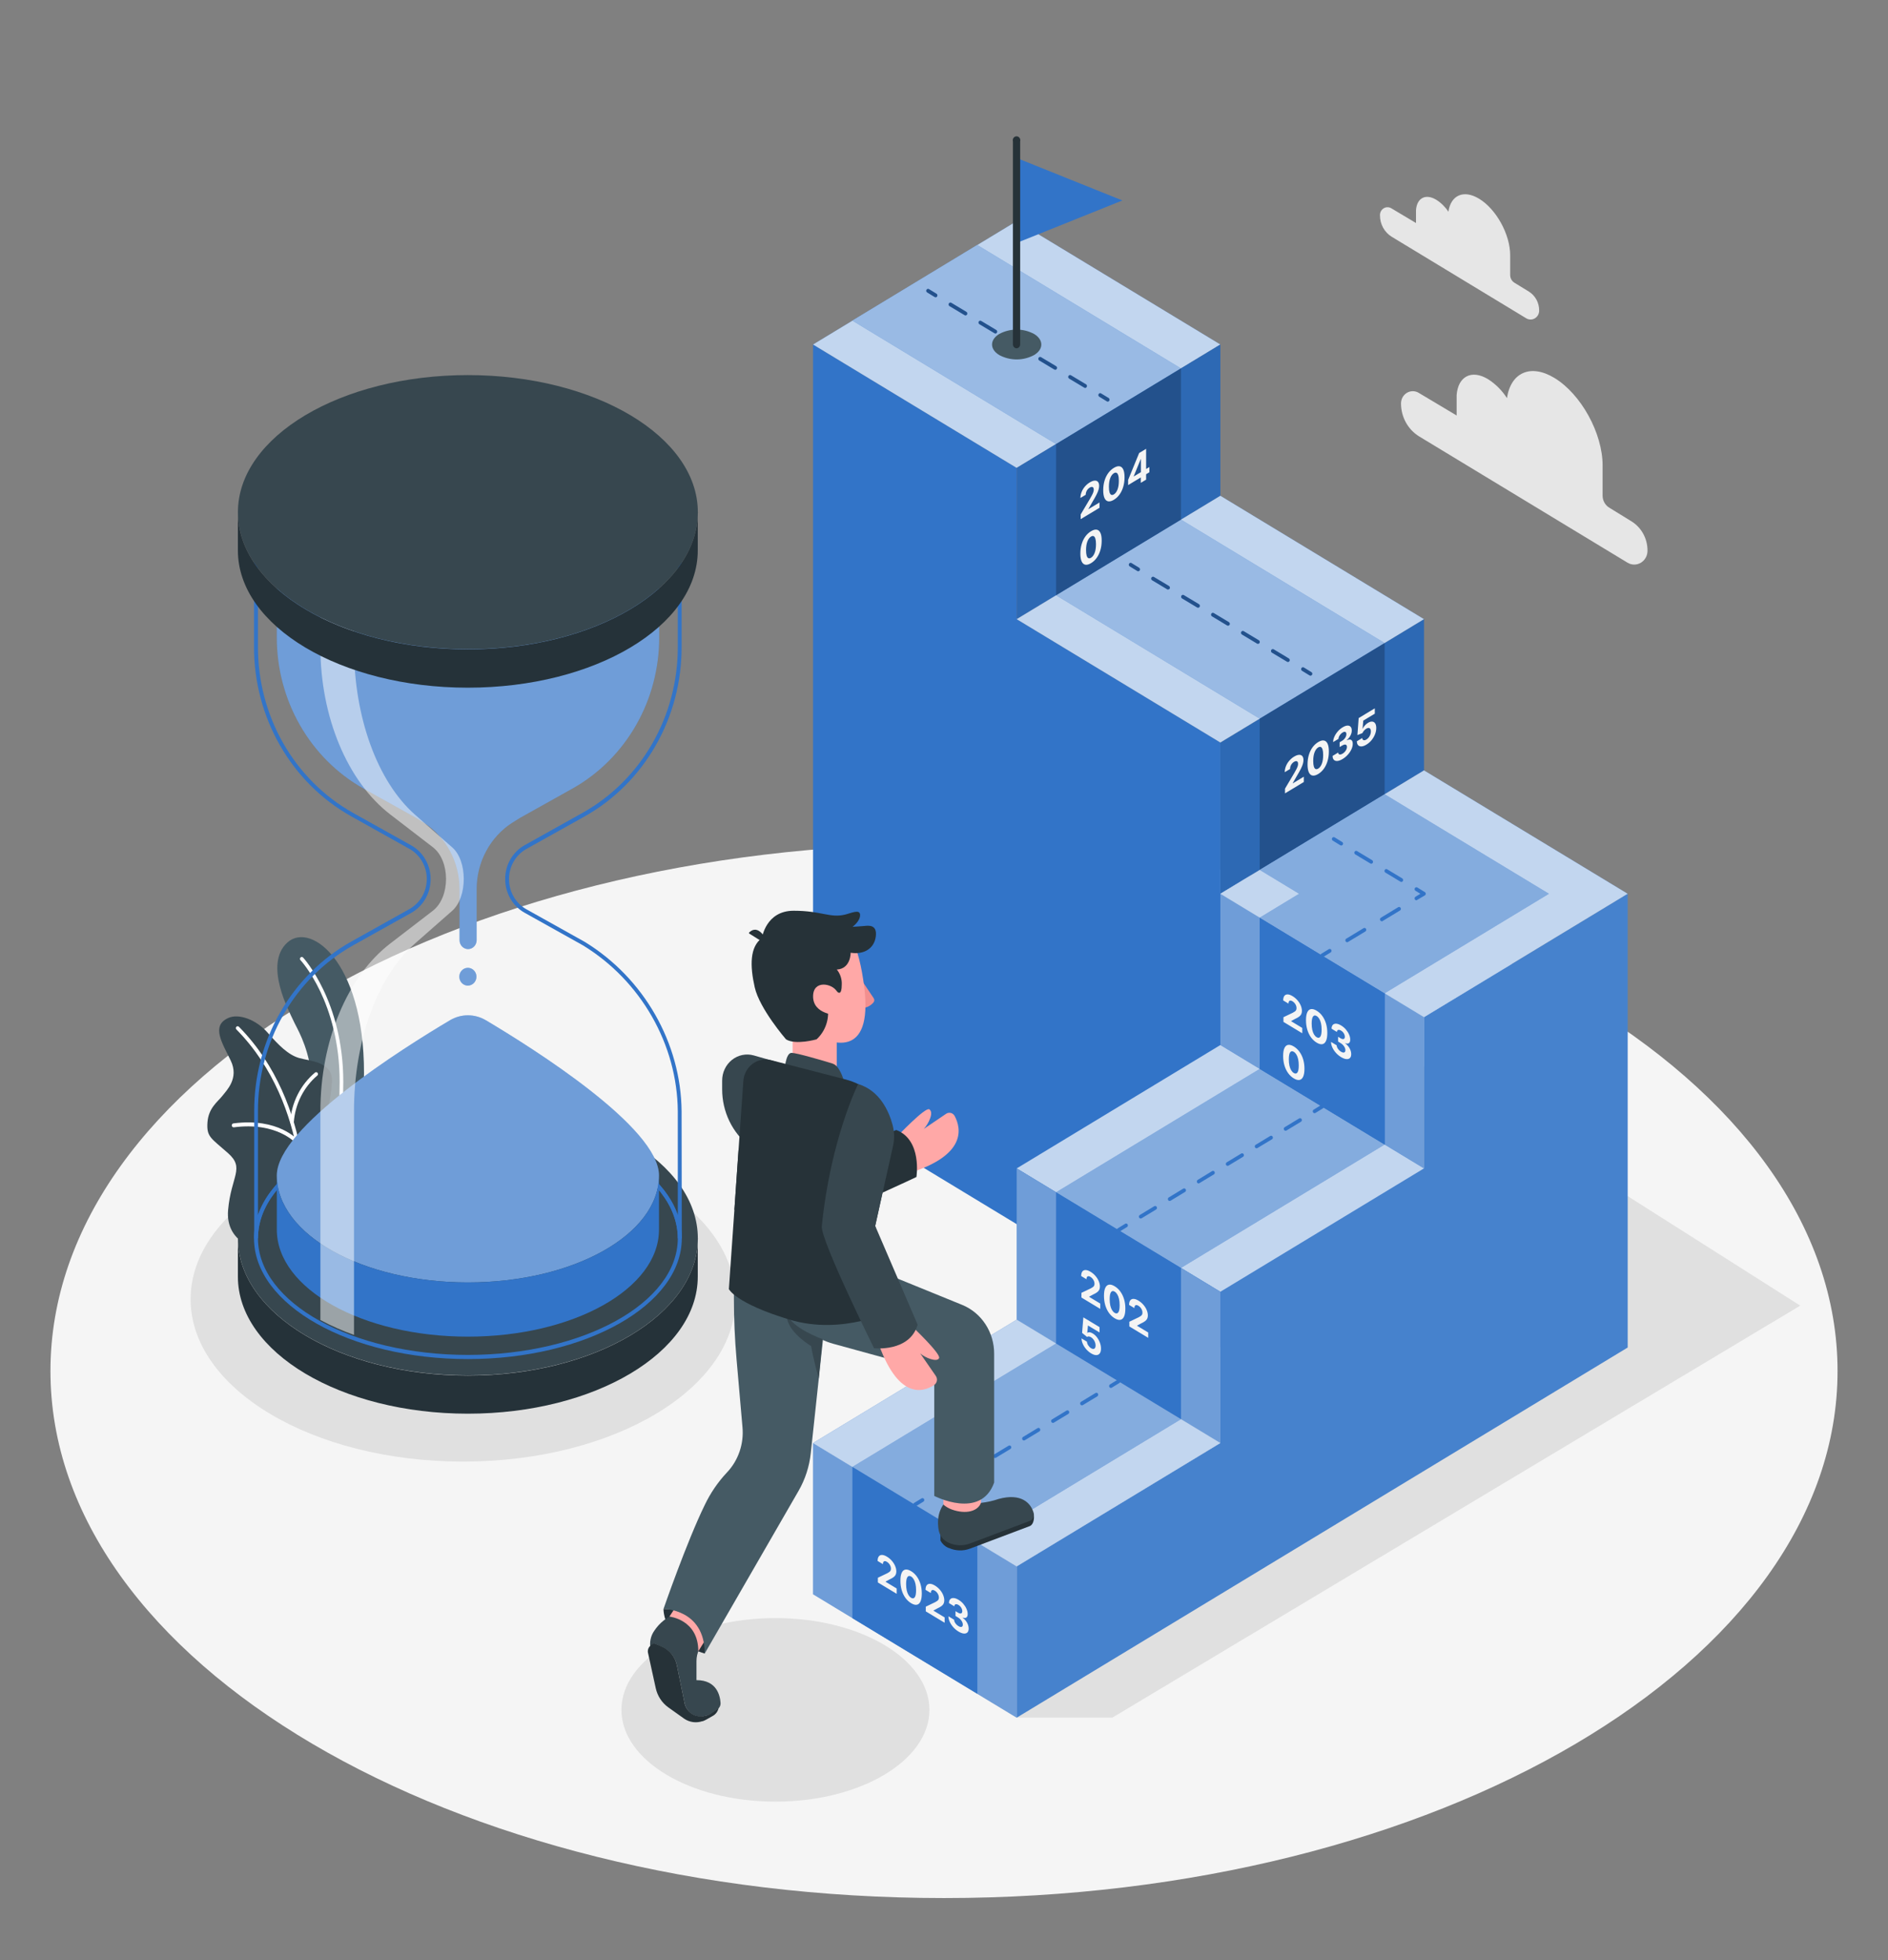 <svg width="419" height="435" viewBox="0 0 419 435" fill="none" xmlns="http://www.w3.org/2000/svg">
<rect x="0" y="0" width="419" height="435" fill="#808080" stroke="none"/>
<path d="M209.5 421.176C319.021 421.176 407.804 368.817 407.804 304.23C407.804 239.643 319.021 187.285 209.5 187.285C99.98 187.285 11.196 239.643 11.196 304.23C11.196 368.817 99.98 421.176 209.5 421.176Z" fill="#F5F5F5"/>
<path d="M102.756 324.327C136.143 324.327 163.209 308.198 163.209 288.301C163.209 268.404 136.143 252.274 102.756 252.274C69.368 252.274 42.302 268.404 42.302 288.301C42.302 308.198 69.368 324.327 102.756 324.327Z" fill="#E0E0E0"/>
<path d="M172.092 399.782C190.965 399.782 206.265 390.664 206.265 379.416C206.265 368.167 190.965 359.049 172.092 359.049C153.218 359.049 137.918 368.167 137.918 379.416C137.918 390.664 153.218 399.782 172.092 399.782Z" fill="#E0E0E0"/>
<path d="M225.615 381.147H246.849L399.525 289.719L249.087 194.245L180.078 239.093L283.571 302.047L189.17 359.066L225.615 381.147Z" fill="#E0E0E0"/>
<path d="M76.551 265.968L66.428 271.979C66.428 271.979 71.691 255.041 69.068 237.902C68.079 231.429 65.875 228.201 65.104 226.461C64.333 224.721 58.4 213.994 63.78 209.139C69.16 204.285 81.596 214.22 80.741 240.555C80.372 249.174 78.965 257.712 76.551 265.968Z" fill="#455A64"/>
<path d="M71.842 269.178C71.797 269.186 71.752 269.186 71.708 269.178C71.608 269.139 71.526 269.06 71.481 268.96C71.435 268.859 71.429 268.744 71.465 268.639C71.465 268.534 75.378 257.633 75.378 240.033C75.378 222.433 66.772 213.133 66.688 213.063C66.651 213.024 66.621 212.978 66.601 212.927C66.58 212.877 66.57 212.822 66.57 212.767C66.57 212.712 66.58 212.658 66.601 212.607C66.621 212.556 66.651 212.51 66.688 212.471C66.765 212.395 66.867 212.352 66.973 212.352C67.079 212.352 67.181 212.395 67.258 212.471C67.35 212.567 76.183 222.198 76.183 240.05C76.183 257.903 72.252 268.847 72.211 268.952C72.177 269.023 72.125 269.083 72.059 269.123C71.994 269.163 71.918 269.182 71.842 269.178Z" fill="white"/>
<path d="M74.314 267.212L57.554 277.26C57.554 277.26 49.962 275.99 50.623 268.482C51.285 260.974 54.395 259.243 50.623 255.893C46.852 252.544 45.813 252.309 46.04 249.072C46.266 245.836 48.352 244.453 49.341 243.182C50.33 241.912 53.087 239.259 51.21 235.352C49.333 231.446 46.785 227.627 50.665 225.887C52.97 224.843 56.825 226.226 59.364 229.115C61.903 232.003 63.981 234.082 66.403 234.778C68.825 235.474 73.895 235.587 73.677 239.998C73.459 244.409 72.353 245.897 73.342 247.828C75.194 251.5 83.347 253.579 74.314 267.212Z" fill="#37474F"/>
<path d="M67.501 271.718C67.448 271.714 67.396 271.699 67.349 271.674C67.302 271.649 67.26 271.614 67.226 271.572C67.191 271.53 67.165 271.481 67.149 271.429C67.133 271.376 67.127 271.321 67.132 271.266C67.132 271.005 69.219 245.444 52.492 228.462C52.448 228.426 52.412 228.38 52.386 228.328C52.36 228.276 52.344 228.219 52.341 228.16C52.338 228.102 52.346 228.043 52.366 227.989C52.386 227.934 52.416 227.884 52.456 227.842C52.496 227.8 52.543 227.768 52.596 227.746C52.648 227.725 52.705 227.715 52.761 227.718C52.817 227.721 52.872 227.736 52.923 227.762C52.973 227.788 53.018 227.825 53.054 227.87C70.057 245.131 67.962 271.083 67.936 271.37C67.922 271.476 67.868 271.571 67.787 271.636C67.705 271.701 67.603 271.731 67.501 271.718Z" fill="white"/>
<path d="M64.769 249.403C64.663 249.392 64.565 249.339 64.497 249.254C64.428 249.17 64.393 249.061 64.4 248.951C64.546 246.826 65.112 244.757 66.064 242.87C67.016 240.984 68.332 239.322 69.931 237.988C69.975 237.957 70.023 237.935 70.075 237.923C70.127 237.911 70.181 237.91 70.233 237.92C70.285 237.929 70.335 237.95 70.379 237.979C70.424 238.009 70.462 238.048 70.493 238.093C70.525 238.137 70.547 238.187 70.56 238.241C70.573 238.295 70.575 238.35 70.566 238.405C70.558 238.459 70.539 238.511 70.51 238.558C70.482 238.605 70.444 238.645 70.4 238.676C68.908 239.948 67.679 241.52 66.787 243.298C65.894 245.075 65.356 247.022 65.205 249.02C65.201 249.075 65.186 249.129 65.162 249.178C65.138 249.227 65.104 249.27 65.064 249.306C65.023 249.341 64.976 249.368 64.926 249.385C64.875 249.402 64.822 249.408 64.769 249.403Z" fill="white"/>
<path d="M65.95 253.857C65.893 253.857 65.836 253.843 65.784 253.817C65.732 253.792 65.686 253.755 65.649 253.709C65.649 253.666 61.459 248.89 51.905 250.151C51.794 250.165 51.682 250.132 51.594 250.061C51.506 249.989 51.449 249.884 51.436 249.768C51.423 249.653 51.454 249.537 51.523 249.445C51.592 249.354 51.694 249.295 51.805 249.281C61.811 247.967 66.051 252.918 66.252 253.127C66.29 253.165 66.319 253.211 66.34 253.262C66.36 253.313 66.37 253.367 66.37 253.422C66.37 253.477 66.36 253.532 66.34 253.582C66.319 253.633 66.29 253.679 66.252 253.718C66.214 253.763 66.168 253.798 66.116 253.822C66.064 253.846 66.007 253.858 65.95 253.857Z" fill="white"/>
<path d="M103.836 305.205C132.022 305.205 154.871 291.587 154.871 274.79C154.871 257.992 132.022 244.374 103.836 244.374C75.651 244.374 52.802 257.992 52.802 274.79C52.802 291.587 75.651 305.205 103.836 305.205Z" fill="#37474F"/>
<path d="M154.871 274.79C154.871 291.589 132.027 305.24 103.837 305.24C75.646 305.24 52.794 291.589 52.794 274.79V283.289C52.794 300.08 75.638 313.696 103.82 313.696C132.002 313.696 154.854 300.08 154.854 283.289V274.79H154.871Z" fill="#253239"/>
<path d="M103.836 301.577C77.666 301.577 56.372 289.562 56.372 274.79C56.372 260.017 77.666 248.002 103.836 248.002C130.007 248.002 151.309 260.017 151.309 274.79C151.309 289.562 130.016 301.577 103.836 301.577ZM103.836 248.924C78.152 248.924 57.252 260.522 57.252 274.79C57.252 289.058 78.152 300.655 103.836 300.655C129.521 300.655 150.421 289.049 150.421 274.79C150.421 260.53 129.529 248.924 103.836 248.924Z" fill="#3274C8"/>
<path d="M103.836 140.444C77.666 140.444 56.372 128.421 56.372 113.648C56.372 98.876 77.666 86.861 103.836 86.861C130.007 86.861 151.309 98.876 151.309 113.648C151.309 128.421 130.016 140.444 103.836 140.444ZM103.836 87.783C78.152 87.783 57.252 99.389 57.252 113.648C57.252 127.907 78.152 139.522 103.836 139.522C129.521 139.522 150.421 127.89 150.421 113.648C150.421 99.406 129.529 87.783 103.836 87.783Z" fill="#3274C8"/>
<path d="M150.421 274.798V274.79H151.309L150.421 274.798Z" fill="#3274C8"/>
<path d="M56.372 274.798V274.79H57.26L56.372 274.798Z" fill="#3274C8"/>
<path d="M151.309 274.79H150.421C150.421 260.521 129.53 248.924 103.836 248.924C78.143 248.924 57.252 260.521 57.252 274.79H56.414V246.575C56.391 238.87 58.379 231.302 62.169 224.676C65.958 218.051 71.406 212.615 77.934 208.948L90.898 201.701C92.052 201.05 93.016 200.088 93.688 198.916C94.36 197.744 94.715 196.405 94.715 195.041C94.715 193.677 94.36 192.338 93.688 191.166C93.016 189.994 92.052 189.032 90.898 188.381L77.934 181.134C71.405 177.476 65.952 172.05 62.155 165.432C58.359 158.815 56.36 151.253 56.372 143.55V114.84H57.311V115.249C58.811 128.864 79.224 139.531 103.795 139.531C128.365 139.531 148.787 128.864 150.287 115.249L150.329 114.84H151.267V143.55C151.288 151.255 149.298 158.822 145.507 165.446C141.716 172.07 136.267 177.503 129.739 181.169L116.767 188.416C115.614 189.069 114.653 190.031 113.983 191.203C113.313 192.375 112.959 193.713 112.959 195.076C112.959 196.439 113.313 197.776 113.983 198.948C114.653 200.12 115.614 201.083 116.767 201.736L129.739 208.983C142.887 217.013 151.133 231.42 151.267 246.61L151.309 274.79ZM103.836 248.002C126.881 248.002 146.139 257.311 150.421 269.613V246.575C150.295 231.716 142.217 217.604 129.345 209.757L116.39 202.519C115.095 201.787 114.015 200.707 113.262 199.392C112.509 198.077 112.112 196.575 112.112 195.045C112.112 193.515 112.509 192.014 113.262 190.699C114.015 189.384 115.095 188.303 116.39 187.572L129.362 180.325C135.744 176.742 141.073 171.43 144.78 164.955C148.488 158.48 150.438 151.083 150.421 143.55V118.842C146.147 131.222 126.764 140.479 103.836 140.479C80.909 140.479 61.534 131.222 57.252 118.842V143.55C57.231 151.09 59.179 158.494 62.889 164.976C66.598 171.457 71.931 176.774 78.319 180.36L91.292 187.607C92.586 188.338 93.666 189.418 94.419 190.733C95.172 192.049 95.569 193.55 95.569 195.08C95.569 196.61 95.172 198.112 94.419 199.427C93.666 200.742 92.586 201.822 91.292 202.553L78.319 209.8C71.93 213.386 66.597 218.702 62.887 225.184C59.178 231.666 57.23 239.07 57.252 246.61V269.613C61.534 257.311 80.8 248.002 103.836 248.002Z" fill="#3274C8"/>
<path d="M107.834 226.4C106.618 225.677 105.241 225.297 103.841 225.297C102.44 225.297 101.063 225.677 99.847 226.4C89.289 232.673 61.434 250.203 61.434 260.826C61.434 273.937 80.414 284.568 103.836 284.568C127.258 284.568 146.248 273.937 146.248 260.826C146.248 250.203 118.392 232.673 107.834 226.4Z" fill="#3274C8"/>
<path opacity="0.3" d="M107.834 226.4C106.618 225.677 105.241 225.297 103.841 225.297C102.44 225.297 101.063 225.677 99.847 226.4C89.289 232.673 61.434 250.203 61.434 260.826C61.434 273.937 80.414 284.568 103.836 284.568C127.258 284.568 146.248 273.937 146.248 260.826C146.248 250.203 118.392 232.673 107.834 226.4Z" fill="white"/>
<path d="M103.836 284.568C80.414 284.568 61.434 273.937 61.434 260.826V272.858C61.434 285.969 80.423 296.6 103.836 296.6C127.25 296.6 146.248 285.969 146.248 272.858V260.826C146.248 273.937 127.258 284.568 103.836 284.568Z" fill="#3274C8"/>
<path d="M61.434 115.292V141.392C61.419 148.266 63.197 155.015 66.579 160.925C69.96 166.834 74.819 171.683 80.641 174.957L92.373 181.491C92.549 181.595 92.725 181.699 92.884 181.813C93.303 182.091 93.722 182.361 94.158 182.613C96.556 184.171 98.534 186.338 99.903 188.908C101.272 191.479 101.989 194.37 101.985 197.307V208.617C101.982 209.142 102.18 209.646 102.535 210.019C102.89 210.393 103.373 210.605 103.878 210.61C104.384 210.605 104.868 210.393 105.225 210.02C105.581 209.647 105.781 209.143 105.781 208.617V197.307C105.776 194.371 106.492 191.481 107.86 188.911C109.227 186.34 111.203 184.173 113.599 182.613C114.035 182.361 114.437 182.091 114.881 181.813C115.041 181.699 115.217 181.595 115.393 181.491L127.083 174.957C132.904 171.683 137.763 166.834 141.145 160.925C144.526 155.015 146.304 148.266 146.29 141.392V115.292H61.434Z" fill="#3274C8"/>
<path d="M105.739 216.726C105.737 216.335 105.624 215.955 105.414 215.631C105.204 215.307 104.906 215.055 104.558 214.907C104.211 214.759 103.829 214.721 103.46 214.799C103.092 214.876 102.753 215.064 102.488 215.341C102.223 215.618 102.043 215.969 101.97 216.352C101.897 216.735 101.935 217.132 102.08 217.492C102.224 217.853 102.468 218.16 102.78 218.377C103.093 218.594 103.46 218.709 103.836 218.709C104.341 218.705 104.823 218.494 105.18 218.123C105.536 217.751 105.736 217.25 105.739 216.726Z" fill="#3274C8"/>
<path opacity="0.3" d="M61.434 115.292V141.392C61.419 148.266 63.197 155.015 66.579 160.925C69.96 166.834 74.819 171.683 80.641 174.957L92.373 181.491C92.549 181.595 92.725 181.699 92.884 181.813C93.303 182.091 93.722 182.361 94.158 182.613C96.556 184.171 98.534 186.338 99.903 188.908C101.272 191.479 101.989 194.37 101.985 197.307V208.617C101.982 209.142 102.18 209.646 102.535 210.019C102.89 210.393 103.373 210.605 103.878 210.61C104.384 210.605 104.868 210.393 105.225 210.02C105.581 209.647 105.781 209.143 105.781 208.617V197.307C105.776 194.371 106.492 191.481 107.86 188.911C109.227 186.34 111.203 184.173 113.599 182.613C114.035 182.361 114.437 182.091 114.881 181.813C115.041 181.699 115.217 181.595 115.393 181.491L127.083 174.957C132.904 171.683 137.763 166.834 141.145 160.925C144.526 155.015 146.304 148.266 146.29 141.392V115.292H61.434Z" fill="white"/>
<g opacity="0.3">
<path d="M105.739 216.726C105.737 216.335 105.624 215.955 105.414 215.631C105.204 215.307 104.906 215.055 104.558 214.907C104.211 214.759 103.829 214.721 103.46 214.799C103.092 214.876 102.753 215.064 102.488 215.341C102.223 215.618 102.043 215.969 101.97 216.352C101.897 216.735 101.935 217.132 102.08 217.492C102.224 217.853 102.468 218.16 102.78 218.377C103.093 218.594 103.46 218.709 103.836 218.709C104.341 218.705 104.823 218.494 105.18 218.123C105.536 217.751 105.736 217.25 105.739 216.726Z" fill="white"/>
</g>
<path d="M103.836 139.035C127.26 139.035 146.248 128.405 146.248 115.292C146.248 102.18 127.26 91.55 103.836 91.55C80.413 91.55 61.425 102.18 61.425 115.292C61.425 128.405 80.413 139.035 103.836 139.035Z" fill="#3274C8"/>
<g style="mix-blend-mode:overlay" opacity="0.5">
<path d="M100.35 202.11L92.104 209.357C83.724 216.682 78.562 230.994 78.562 246.575V296.218C76.001 295.308 73.508 294.203 71.104 292.912V246.575C71.104 230.994 77.062 216.682 86.615 209.357L96.043 202.11C99.973 199.091 99.973 190.982 96.043 187.981L86.615 180.734C77.096 173.408 71.104 159.088 71.104 143.55V115.292H78.562V143.55C78.562 159.132 83.766 173.452 92.104 180.777L100.35 188.024C103.778 190.982 103.778 199.091 100.35 202.11Z" fill="white"/>
</g>
<path d="M103.836 144.063C132.022 144.063 154.871 130.446 154.871 113.648C154.871 96.85 132.022 83.233 103.836 83.233C75.651 83.233 52.802 96.85 52.802 113.648C52.802 130.446 75.651 144.063 103.836 144.063Z" fill="#37474F"/>
<path d="M154.871 113.648C154.871 130.448 132.027 144.098 103.837 144.098C75.646 144.098 52.794 130.448 52.794 113.648V122.148C52.794 138.948 75.638 152.598 103.82 152.598C132.002 152.598 154.854 138.982 154.854 122.148V113.648H154.871Z" fill="#253239"/>
<path d="M270.833 198.325V164.761L225.631 137.39V103.826L180.438 76.447V244.261L225.631 271.64L270.833 299.01L316.026 326.389V225.704L270.833 198.325Z" fill="#3274C8"/>
<path opacity="0.3" d="M270.833 198.325V231.89L316.026 259.269V225.704L270.833 198.325Z" fill="white"/>
<path d="M316.026 225.704V259.269L270.833 286.648V320.204L225.631 347.582V381.147L270.833 353.768L316.026 326.389L361.228 299.01V198.325L316.026 225.704Z" fill="#3274C8"/>
<path opacity="0.1" d="M316.026 225.704V259.269L270.833 286.648V320.204L225.631 347.582V381.147L270.833 353.768L316.026 326.389L361.228 299.01V198.325L316.026 225.704Z" fill="white"/>
<path d="M225.631 103.826L180.438 76.447L225.631 49.068L270.833 76.447L225.631 103.826Z" fill="#3274C8"/>
<path opacity="0.7" d="M225.631 103.826L180.438 76.447L225.631 49.068L270.833 76.447L225.631 103.826Z" fill="white"/>
<path d="M225.631 137.39V103.826L270.833 76.447V110.012L225.631 137.39Z" fill="#3274C8"/>
<path opacity="0.1" d="M225.631 137.39V103.826L270.833 76.447V110.012L225.631 137.39Z" fill="black"/>
<path d="M270.833 164.761L225.631 137.39L270.833 110.012L316.026 137.39L270.833 164.761Z" fill="#3274C8"/>
<path d="M270.833 198.325V164.761L316.026 137.39V170.946L270.833 198.325Z" fill="#3274C8"/>
<path opacity="0.7" d="M270.833 164.761L225.631 137.39L270.833 110.012L316.026 137.39L270.833 164.761Z" fill="white"/>
<path opacity="0.1" d="M270.833 198.325V164.761L316.026 137.39V170.946L270.833 198.325Z" fill="black"/>
<path d="M316.026 225.704L270.833 198.325L316.026 170.946L361.228 198.325L316.026 225.704Z" fill="#3274C8"/>
<g opacity="0.7">
<path d="M316.026 225.704L270.833 198.325L316.026 170.946L361.228 198.325L316.026 225.704Z" fill="white"/>
</g>
<path d="M270.833 286.648L316.026 259.269L270.833 231.89L225.631 259.269L270.833 286.648Z" fill="#3274C8"/>
<path opacity="0.7" d="M270.833 286.648L316.026 259.269L270.833 231.89L225.631 259.269L270.833 286.648Z" fill="white"/>
<path d="M270.833 320.204V286.648L225.631 259.269V292.833L270.833 320.204Z" fill="#3274C8"/>
<path opacity="0.3" d="M270.833 320.204V286.648L225.631 259.269V292.833L270.833 320.204Z" fill="white"/>
<path d="M225.631 347.582L270.833 320.204L225.631 292.833L180.438 320.204L225.631 347.582Z" fill="#3274C8"/>
<path d="M225.631 381.147V347.582L180.438 320.203V353.768L225.631 381.147Z" fill="#3274C8"/>
<path opacity="0.7" d="M225.631 347.582L270.833 320.204L225.631 292.833L180.438 320.204L225.631 347.582Z" fill="white"/>
<path opacity="0.3" d="M225.631 381.147V347.582L180.438 320.203V353.768L225.631 381.147Z" fill="white"/>
<path d="M262.093 314.914L216.899 342.293L189.178 325.502L234.38 298.123L262.093 314.914Z" fill="#3274C8"/>
<path opacity="0.4" d="M262.093 314.914L216.899 342.293L189.178 325.502L234.38 298.123L262.093 314.914Z" fill="white"/>
<path d="M216.899 342.293V375.849L189.17 359.066V325.502H189.178L216.899 342.293Z" fill="#3274C8"/>
<path d="M307.294 253.97L262.093 281.349L234.38 264.567L279.573 237.188L307.294 253.97Z" fill="#3274C8"/>
<path opacity="0.4" d="M307.294 253.97L262.093 281.349L234.38 264.567L279.573 237.188L307.294 253.97Z" fill="white"/>
<path d="M262.093 281.349V314.914L234.372 298.123V264.567H234.38L262.093 281.349Z" fill="#3274C8"/>
<path d="M307.294 220.415V253.97L279.565 237.188V203.624H279.573L307.294 220.415Z" fill="#3274C8"/>
<path d="M307.294 220.415V253.97L279.565 237.188V203.624H279.573L307.294 220.415Z" fill="#3274C8"/>
<path d="M234.372 132.092L279.565 159.471L307.286 142.689L262.084 115.301L234.372 132.092Z" fill="#3274C8"/>
<g style="mix-blend-mode:overlay" opacity="0.5">
<path d="M234.372 132.092L279.565 159.471L307.286 142.689L262.084 115.301L234.372 132.092Z" fill="white"/>
</g>
<path d="M279.565 159.471V193.036L307.294 176.245V142.689H307.286L279.565 159.471Z" fill="#3274C8"/>
<path opacity="0.3" d="M279.565 159.471V193.036L307.294 176.245V142.689H307.286L279.565 159.471Z" fill="black"/>
<path d="M189.17 71.149L234.372 98.536L262.084 81.745L216.891 54.366L189.17 71.149Z" fill="#3274C8"/>
<g style="mix-blend-mode:overlay" opacity="0.5">
<path d="M189.17 71.149L234.372 98.536L262.084 81.745L216.891 54.366L189.17 71.149Z" fill="white"/>
</g>
<path d="M234.372 98.536V132.092L262.093 115.301V81.745H262.084L234.372 98.536Z" fill="#3274C8"/>
<path opacity="0.3" d="M234.372 98.536V132.092L262.093 115.301V81.745H262.084L234.372 98.536Z" fill="black"/>
<path d="M316.026 181.543L307.286 176.236L279.565 193.027L288.314 198.325L279.573 203.624L307.294 220.406L316.026 215.116L343.747 198.325L316.026 181.543Z" fill="#3274C8"/>
<path opacity="0.4" d="M316.026 181.543L307.286 176.236L279.565 193.027L288.314 198.325L279.573 203.624L307.294 220.406L316.026 215.116L343.747 198.325L316.026 181.543Z" fill="white"/>
<path d="M207.631 65.963C207.561 65.963 207.492 65.945 207.43 65.911L205.754 64.885C205.708 64.857 205.668 64.82 205.636 64.776C205.604 64.732 205.581 64.682 205.567 64.628C205.554 64.575 205.551 64.519 205.559 64.465C205.566 64.41 205.584 64.358 205.611 64.31C205.664 64.215 205.751 64.145 205.853 64.116C205.955 64.087 206.064 64.1 206.156 64.154L207.832 65.18C207.924 65.237 207.992 65.328 208.02 65.436C208.048 65.543 208.035 65.657 207.983 65.755C207.948 65.819 207.897 65.873 207.835 65.91C207.773 65.946 207.702 65.965 207.631 65.963Z" fill="#3274C8"/>
<path d="M240.825 86.078C240.753 86.078 240.683 86.057 240.623 86.017L237.271 84.007C237.225 83.98 237.185 83.943 237.152 83.9C237.119 83.856 237.095 83.806 237.081 83.752C237.067 83.699 237.064 83.644 237.07 83.589C237.077 83.534 237.094 83.481 237.121 83.433C237.147 83.385 237.182 83.343 237.224 83.309C237.266 83.275 237.314 83.25 237.366 83.236C237.417 83.221 237.471 83.217 237.524 83.224C237.576 83.231 237.627 83.249 237.674 83.276L241.026 85.286C241.071 85.314 241.112 85.351 241.144 85.395C241.176 85.439 241.199 85.489 241.212 85.542C241.225 85.596 241.228 85.651 241.221 85.706C241.213 85.76 241.195 85.813 241.168 85.86C241.136 85.926 241.086 85.981 241.026 86.019C240.965 86.058 240.896 86.078 240.825 86.078ZM234.188 82.05C234.117 82.049 234.049 82.031 233.986 81.998L230.634 79.988C230.588 79.96 230.548 79.924 230.515 79.88C230.482 79.836 230.458 79.787 230.444 79.733C230.43 79.68 230.427 79.624 230.433 79.569C230.44 79.514 230.457 79.462 230.484 79.414C230.51 79.366 230.545 79.323 230.587 79.29C230.629 79.256 230.678 79.231 230.729 79.216C230.78 79.202 230.834 79.198 230.887 79.205C230.939 79.212 230.99 79.23 231.037 79.257L234.389 81.267C234.434 81.294 234.475 81.332 234.507 81.376C234.539 81.419 234.562 81.47 234.575 81.523C234.588 81.576 234.591 81.632 234.584 81.686C234.576 81.741 234.558 81.794 234.531 81.841C234.498 81.906 234.449 81.959 234.388 81.996C234.327 82.033 234.258 82.052 234.188 82.05ZM227.551 78.03C227.48 78.031 227.411 78.013 227.349 77.978L223.997 75.968C223.905 75.91 223.837 75.817 223.809 75.709C223.781 75.6 223.794 75.484 223.847 75.385C223.873 75.338 223.909 75.296 223.951 75.263C223.994 75.23 224.042 75.206 224.093 75.192C224.145 75.178 224.198 75.175 224.251 75.183C224.304 75.191 224.354 75.209 224.4 75.238L227.752 77.247C227.83 77.292 227.892 77.363 227.927 77.449C227.962 77.535 227.969 77.63 227.946 77.72C227.923 77.81 227.871 77.89 227.8 77.946C227.728 78.002 227.64 78.032 227.551 78.03ZM220.914 74.011C220.842 74.013 220.772 73.992 220.713 73.95L217.361 71.94C217.268 71.884 217.201 71.792 217.173 71.685C217.144 71.578 217.158 71.463 217.21 71.366C217.236 71.319 217.27 71.277 217.312 71.244C217.354 71.211 217.401 71.187 217.452 71.173C217.503 71.159 217.556 71.156 217.608 71.164C217.659 71.172 217.709 71.19 217.754 71.218L221.106 73.228C221.197 73.286 221.263 73.378 221.289 73.485C221.316 73.592 221.301 73.706 221.249 73.802C221.214 73.863 221.165 73.914 221.107 73.951C221.048 73.987 220.982 74.008 220.914 74.011ZM214.268 69.992C214.197 69.992 214.127 69.971 214.067 69.931L210.715 67.921C210.624 67.863 210.559 67.771 210.532 67.664C210.505 67.557 210.52 67.443 210.573 67.347C210.625 67.251 210.712 67.182 210.814 67.152C210.916 67.123 211.025 67.137 211.117 67.19L214.469 69.2C214.562 69.256 214.629 69.348 214.657 69.455C214.685 69.562 214.672 69.677 214.62 69.774C214.586 69.84 214.535 69.894 214.473 69.933C214.411 69.971 214.34 69.991 214.268 69.992Z" fill="#3274C8"/>
<path d="M245.836 89.114C245.764 89.114 245.694 89.093 245.634 89.053L243.958 88.027C243.913 87.999 243.873 87.962 243.841 87.918C243.809 87.874 243.785 87.824 243.772 87.77C243.759 87.717 243.756 87.661 243.763 87.607C243.771 87.552 243.789 87.5 243.816 87.452C243.841 87.404 243.875 87.362 243.917 87.328C243.959 87.294 244.006 87.27 244.057 87.256C244.108 87.242 244.162 87.239 244.214 87.248C244.266 87.256 244.316 87.275 244.361 87.305L246.037 88.322C246.129 88.379 246.196 88.47 246.225 88.578C246.253 88.685 246.239 88.799 246.187 88.897C246.153 88.962 246.102 89.017 246.04 89.055C245.978 89.094 245.908 89.114 245.836 89.114Z" fill="#3274C8"/>
<g opacity="0.3">
<path d="M207.631 65.963C207.561 65.963 207.492 65.945 207.43 65.911L205.754 64.885C205.708 64.857 205.668 64.82 205.636 64.776C205.604 64.732 205.581 64.682 205.567 64.628C205.554 64.575 205.551 64.519 205.559 64.465C205.566 64.41 205.584 64.358 205.611 64.31C205.664 64.215 205.751 64.145 205.853 64.116C205.955 64.087 206.064 64.1 206.156 64.154L207.832 65.18C207.924 65.237 207.992 65.328 208.02 65.436C208.048 65.543 208.035 65.657 207.983 65.755C207.948 65.819 207.897 65.873 207.835 65.91C207.773 65.946 207.702 65.965 207.631 65.963Z" fill="black"/>
<path d="M240.824 86.078C240.753 86.078 240.683 86.057 240.623 86.017L237.271 84.007C237.225 83.98 237.184 83.943 237.151 83.9C237.119 83.856 237.095 83.806 237.081 83.752C237.067 83.699 237.063 83.644 237.07 83.589C237.077 83.534 237.094 83.481 237.12 83.433C237.146 83.385 237.182 83.343 237.224 83.309C237.266 83.275 237.314 83.25 237.365 83.236C237.417 83.221 237.47 83.217 237.523 83.224C237.576 83.231 237.627 83.249 237.673 83.276L241.025 85.286C241.071 85.314 241.111 85.351 241.143 85.395C241.175 85.439 241.198 85.489 241.212 85.542C241.225 85.596 241.228 85.651 241.22 85.706C241.213 85.76 241.195 85.813 241.168 85.86C241.135 85.926 241.086 85.981 241.025 86.019C240.965 86.058 240.895 86.078 240.824 86.078ZM234.187 82.05C234.117 82.049 234.048 82.031 233.986 81.998L230.634 79.988C230.588 79.96 230.547 79.924 230.515 79.88C230.482 79.836 230.458 79.786 230.444 79.733C230.43 79.68 230.426 79.624 230.433 79.569C230.44 79.514 230.457 79.462 230.483 79.414C230.51 79.366 230.545 79.323 230.587 79.29C230.629 79.256 230.677 79.231 230.728 79.216C230.78 79.202 230.833 79.198 230.886 79.205C230.939 79.212 230.99 79.23 231.036 79.257L234.388 81.267C234.434 81.294 234.474 81.332 234.506 81.376C234.538 81.419 234.561 81.47 234.575 81.523C234.588 81.576 234.591 81.632 234.583 81.686C234.576 81.741 234.558 81.793 234.531 81.841C234.498 81.906 234.448 81.959 234.388 81.996C234.327 82.033 234.257 82.052 234.187 82.05ZM227.55 78.03C227.48 78.031 227.411 78.013 227.349 77.978L223.997 75.968C223.904 75.91 223.836 75.817 223.808 75.709C223.78 75.6 223.794 75.484 223.846 75.385C223.873 75.338 223.909 75.296 223.951 75.263C223.993 75.23 224.042 75.206 224.093 75.192C224.144 75.178 224.198 75.175 224.25 75.183C224.303 75.191 224.354 75.209 224.399 75.238L227.751 77.247C227.83 77.292 227.892 77.363 227.927 77.449C227.962 77.535 227.968 77.63 227.945 77.72C227.922 77.81 227.871 77.89 227.799 77.946C227.727 78.002 227.64 78.032 227.55 78.03ZM220.913 74.011C220.842 74.013 220.771 73.992 220.712 73.95L217.36 71.94C217.268 71.884 217.2 71.792 217.172 71.685C217.144 71.578 217.157 71.463 217.209 71.366C217.235 71.319 217.27 71.277 217.312 71.244C217.353 71.211 217.401 71.187 217.452 71.173C217.502 71.159 217.555 71.156 217.607 71.164C217.659 71.172 217.709 71.19 217.754 71.218L221.106 73.228C221.197 73.286 221.262 73.378 221.289 73.485C221.316 73.592 221.301 73.706 221.248 73.802C221.214 73.863 221.165 73.914 221.106 73.951C221.048 73.987 220.981 74.008 220.913 74.011ZM214.268 69.992C214.196 69.992 214.127 69.971 214.067 69.931L210.715 67.921C210.624 67.863 210.558 67.771 210.532 67.664C210.505 67.557 210.52 67.443 210.572 67.347C210.625 67.251 210.712 67.182 210.814 67.152C210.916 67.123 211.025 67.137 211.117 67.19L214.469 69.2C214.561 69.256 214.629 69.348 214.657 69.455C214.685 69.562 214.672 69.677 214.62 69.774C214.585 69.84 214.534 69.894 214.472 69.933C214.411 69.971 214.34 69.991 214.268 69.992Z" fill="black"/>
<path d="M245.836 89.114C245.764 89.114 245.694 89.093 245.634 89.053L243.958 88.027C243.913 87.999 243.873 87.962 243.841 87.918C243.809 87.874 243.785 87.824 243.772 87.77C243.759 87.717 243.756 87.661 243.763 87.607C243.771 87.552 243.789 87.5 243.816 87.452C243.841 87.404 243.875 87.362 243.917 87.328C243.959 87.294 244.006 87.27 244.057 87.256C244.108 87.242 244.162 87.239 244.214 87.248C244.266 87.256 244.316 87.275 244.361 87.305L246.037 88.322C246.129 88.379 246.196 88.47 246.225 88.578C246.253 88.685 246.239 88.799 246.187 88.897C246.153 88.962 246.102 89.017 246.04 89.055C245.978 89.094 245.908 89.114 245.836 89.114Z" fill="black"/>
</g>
<path d="M252.59 126.759C252.519 126.759 252.449 126.738 252.389 126.698L250.713 125.672C250.667 125.644 250.627 125.607 250.595 125.563C250.563 125.519 250.54 125.469 250.526 125.415C250.513 125.362 250.51 125.306 250.518 125.252C250.525 125.197 250.543 125.145 250.57 125.097C250.596 125.05 250.631 125.009 250.673 124.975C250.714 124.942 250.762 124.918 250.813 124.904C250.863 124.891 250.916 124.888 250.968 124.895C251.02 124.903 251.07 124.921 251.115 124.949L252.791 125.976C252.87 126.021 252.931 126.092 252.966 126.178C253.002 126.264 253.008 126.359 252.985 126.449C252.962 126.539 252.911 126.619 252.839 126.675C252.767 126.731 252.68 126.761 252.59 126.759Z" fill="#3274C8"/>
<path d="M285.816 146.891C285.747 146.892 285.68 146.871 285.624 146.83L282.272 144.82C282.225 144.793 282.185 144.756 282.152 144.712C282.12 144.669 282.096 144.619 282.082 144.566C282.068 144.512 282.064 144.457 282.071 144.402C282.077 144.347 282.094 144.294 282.121 144.246C282.147 144.198 282.182 144.156 282.224 144.122C282.267 144.088 282.315 144.063 282.366 144.049C282.417 144.034 282.471 144.03 282.524 144.037C282.577 144.044 282.628 144.062 282.674 144.089L286.026 146.108C286.118 146.164 286.186 146.256 286.214 146.363C286.242 146.47 286.229 146.585 286.177 146.682C286.14 146.747 286.087 146.8 286.024 146.837C285.96 146.873 285.889 146.892 285.816 146.891ZM279.171 142.863C279.101 142.862 279.032 142.844 278.97 142.81L275.618 140.792C275.524 140.737 275.456 140.645 275.428 140.537C275.4 140.43 275.414 140.315 275.467 140.218C275.52 140.121 275.609 140.05 275.712 140.021C275.816 139.991 275.927 140.006 276.02 140.061L279.372 142.08C279.451 142.125 279.512 142.196 279.547 142.282C279.583 142.367 279.589 142.463 279.566 142.553C279.543 142.643 279.492 142.722 279.42 142.778C279.348 142.835 279.261 142.864 279.171 142.863ZM272.526 138.835C272.456 138.834 272.387 138.816 272.324 138.782L268.972 136.764C268.88 136.708 268.813 136.616 268.785 136.509C268.756 136.401 268.77 136.287 268.822 136.19C268.848 136.142 268.884 136.101 268.926 136.067C268.969 136.034 269.017 136.01 269.069 135.996C269.12 135.983 269.173 135.979 269.226 135.987C269.279 135.995 269.329 136.014 269.375 136.042L272.727 138.052C272.819 138.108 272.886 138.2 272.915 138.307C272.943 138.414 272.93 138.529 272.878 138.626C272.843 138.69 272.791 138.744 272.729 138.781C272.667 138.818 272.597 138.836 272.526 138.835ZM265.88 134.85C265.81 134.849 265.741 134.831 265.679 134.798L262.327 132.788C262.235 132.732 262.167 132.64 262.139 132.533C262.111 132.426 262.124 132.311 262.176 132.214C262.202 132.166 262.237 132.123 262.28 132.089C262.322 132.055 262.37 132.03 262.421 132.015C262.473 132.001 262.526 131.997 262.579 132.004C262.632 132.011 262.683 132.029 262.729 132.057L266.081 134.067C266.174 134.123 266.241 134.215 266.269 134.322C266.297 134.43 266.284 134.544 266.232 134.641C266.197 134.706 266.146 134.759 266.084 134.796C266.022 134.833 265.952 134.852 265.88 134.85ZM259.235 130.831C259.164 130.831 259.094 130.81 259.034 130.77L255.682 128.76C255.636 128.733 255.595 128.696 255.562 128.652C255.53 128.609 255.506 128.559 255.492 128.505C255.478 128.452 255.474 128.396 255.481 128.342C255.487 128.287 255.505 128.234 255.531 128.186C255.557 128.138 255.593 128.096 255.635 128.062C255.677 128.028 255.725 128.003 255.776 127.989C255.828 127.974 255.881 127.97 255.934 127.977C255.987 127.984 256.038 128.002 256.084 128.029L259.436 130.039C259.529 130.097 259.597 130.19 259.625 130.299C259.653 130.407 259.639 130.523 259.587 130.622C259.546 130.677 259.492 130.721 259.431 130.75C259.369 130.779 259.302 130.792 259.235 130.787V130.831Z" fill="#3274C8"/>
<path d="M290.836 149.927C290.766 149.926 290.697 149.909 290.635 149.875L288.959 148.848C288.913 148.82 288.873 148.784 288.841 148.74C288.809 148.696 288.786 148.645 288.772 148.592C288.759 148.539 288.756 148.483 288.764 148.428C288.771 148.374 288.789 148.321 288.816 148.274C288.842 148.226 288.876 148.184 288.917 148.15C288.959 148.116 289.006 148.091 289.057 148.076C289.108 148.062 289.161 148.058 289.213 148.065C289.265 148.072 289.316 148.09 289.361 148.118L291.037 149.144C291.083 149.172 291.123 149.209 291.155 149.253C291.187 149.297 291.21 149.347 291.224 149.4C291.237 149.454 291.24 149.509 291.232 149.564C291.225 149.618 291.207 149.671 291.18 149.718C291.144 149.78 291.094 149.832 291.034 149.869C290.974 149.905 290.906 149.925 290.836 149.927Z" fill="#3274C8"/>
<g opacity="0.3">
<path d="M252.59 126.759C252.519 126.759 252.449 126.738 252.389 126.698L250.713 125.672C250.667 125.644 250.627 125.607 250.595 125.563C250.563 125.519 250.54 125.469 250.526 125.415C250.513 125.362 250.51 125.306 250.518 125.252C250.525 125.197 250.543 125.145 250.57 125.097C250.596 125.05 250.631 125.009 250.673 124.975C250.714 124.942 250.762 124.918 250.813 124.904C250.863 124.891 250.916 124.888 250.968 124.895C251.02 124.903 251.07 124.921 251.115 124.949L252.791 125.976C252.87 126.021 252.931 126.092 252.966 126.178C253.002 126.264 253.008 126.359 252.985 126.449C252.962 126.539 252.911 126.619 252.839 126.675C252.767 126.731 252.68 126.761 252.59 126.759Z" fill="black"/>
<path d="M285.817 146.891C285.748 146.892 285.68 146.871 285.624 146.83L282.272 144.82C282.226 144.793 282.185 144.756 282.153 144.712C282.12 144.669 282.096 144.619 282.082 144.566C282.068 144.512 282.064 144.457 282.071 144.402C282.078 144.347 282.095 144.294 282.121 144.246C282.148 144.198 282.183 144.156 282.225 144.122C282.267 144.088 282.315 144.063 282.366 144.049C282.418 144.034 282.471 144.03 282.524 144.037C282.577 144.044 282.628 144.062 282.674 144.089L286.026 146.108C286.119 146.164 286.186 146.256 286.214 146.363C286.242 146.47 286.229 146.585 286.177 146.682C286.14 146.747 286.087 146.8 286.024 146.837C285.961 146.873 285.889 146.892 285.817 146.891ZM279.171 142.863C279.101 142.862 279.032 142.844 278.97 142.811L275.618 140.792C275.525 140.737 275.457 140.645 275.428 140.537C275.4 140.43 275.414 140.315 275.467 140.218C275.521 140.121 275.609 140.05 275.713 140.021C275.816 139.991 275.927 140.006 276.021 140.061L279.373 142.08C279.451 142.125 279.513 142.196 279.548 142.282C279.583 142.367 279.59 142.463 279.567 142.553C279.543 142.643 279.492 142.722 279.42 142.778C279.349 142.835 279.261 142.864 279.171 142.863ZM272.526 138.835C272.456 138.834 272.387 138.816 272.325 138.782L268.973 136.764C268.881 136.708 268.813 136.616 268.785 136.509C268.757 136.402 268.77 136.287 268.822 136.19C268.849 136.142 268.885 136.101 268.927 136.067C268.969 136.034 269.018 136.01 269.069 135.996C269.12 135.983 269.174 135.979 269.227 135.987C269.279 135.995 269.33 136.014 269.375 136.042L272.727 138.052C272.82 138.108 272.887 138.2 272.915 138.307C272.943 138.414 272.93 138.529 272.878 138.626C272.843 138.69 272.792 138.744 272.73 138.781C272.668 138.818 272.597 138.836 272.526 138.835ZM265.881 134.85C265.811 134.849 265.742 134.831 265.68 134.798L262.328 132.788C262.235 132.732 262.168 132.64 262.14 132.533C262.112 132.426 262.125 132.311 262.177 132.214C262.203 132.166 262.238 132.123 262.28 132.089C262.322 132.055 262.37 132.03 262.422 132.015C262.473 132.001 262.527 131.997 262.58 132.004C262.633 132.011 262.684 132.029 262.73 132.057L266.082 134.067C266.174 134.123 266.242 134.215 266.27 134.322C266.298 134.43 266.285 134.544 266.233 134.641C266.198 134.706 266.147 134.759 266.085 134.796C266.023 134.833 265.952 134.852 265.881 134.85ZM259.235 130.831C259.164 130.831 259.094 130.81 259.034 130.77L255.682 128.76C255.636 128.733 255.595 128.696 255.563 128.652C255.53 128.609 255.506 128.559 255.492 128.505C255.478 128.452 255.475 128.396 255.481 128.342C255.488 128.287 255.505 128.234 255.531 128.186C255.558 128.138 255.593 128.096 255.635 128.062C255.677 128.028 255.725 128.003 255.777 127.989C255.828 127.974 255.882 127.97 255.935 127.977C255.987 127.984 256.038 128.002 256.085 128.029L259.437 130.039C259.529 130.097 259.597 130.19 259.625 130.299C259.653 130.407 259.64 130.523 259.587 130.622C259.546 130.677 259.493 130.721 259.431 130.75C259.37 130.779 259.303 130.792 259.235 130.787V130.831Z" fill="black"/>
<path d="M290.836 149.927C290.766 149.926 290.697 149.909 290.635 149.875L288.959 148.848C288.913 148.82 288.873 148.784 288.841 148.74C288.809 148.696 288.786 148.645 288.772 148.592C288.759 148.539 288.756 148.483 288.764 148.428C288.771 148.374 288.789 148.321 288.816 148.274C288.842 148.226 288.876 148.184 288.917 148.15C288.959 148.116 289.006 148.091 289.057 148.076C289.108 148.062 289.161 148.058 289.213 148.065C289.265 148.072 289.316 148.09 289.361 148.118L291.037 149.144C291.083 149.172 291.123 149.209 291.155 149.253C291.187 149.297 291.21 149.347 291.224 149.4C291.237 149.454 291.24 149.509 291.232 149.564C291.225 149.618 291.207 149.671 291.18 149.718C291.144 149.781 291.094 149.832 291.034 149.869C290.974 149.905 290.906 149.925 290.836 149.927Z" fill="black"/>
</g>
<path d="M293.434 212.428C293.364 212.426 293.296 212.406 293.236 212.37C293.176 212.333 293.126 212.281 293.09 212.219C293.038 212.123 293.023 212.009 293.05 211.902C293.076 211.795 293.142 211.703 293.233 211.645L294.909 210.618C295.001 210.565 295.11 210.551 295.212 210.581C295.314 210.61 295.401 210.68 295.453 210.775C295.505 210.872 295.519 210.987 295.491 211.094C295.462 211.201 295.395 211.293 295.303 211.349L293.627 212.376C293.568 212.41 293.501 212.428 293.434 212.428Z" fill="#3274C8"/>
<path d="M298.973 209.078C298.903 209.079 298.834 209.06 298.773 209.024C298.713 208.987 298.663 208.934 298.629 208.87C298.601 208.823 298.582 208.77 298.574 208.715C298.566 208.66 298.568 208.604 298.582 208.551C298.595 208.497 298.619 208.447 298.651 208.403C298.684 208.359 298.725 208.322 298.772 208.295L302.61 205.964C302.656 205.936 302.707 205.918 302.76 205.911C302.813 205.903 302.866 205.907 302.918 205.922C302.969 205.936 303.018 205.961 303.06 205.996C303.102 206.03 303.137 206.072 303.163 206.12C303.215 206.218 303.228 206.332 303.2 206.439C303.172 206.547 303.104 206.638 303.012 206.695L299.166 209.017C299.108 209.056 299.041 209.077 298.973 209.078ZM306.657 204.424C306.586 204.424 306.517 204.404 306.455 204.368C306.393 204.331 306.342 204.279 306.305 204.215C306.253 204.118 306.24 204.003 306.268 203.896C306.296 203.789 306.364 203.697 306.456 203.641L310.294 201.309C310.388 201.254 310.498 201.239 310.602 201.269C310.706 201.298 310.794 201.369 310.847 201.466C310.901 201.563 310.915 201.678 310.886 201.785C310.858 201.893 310.79 201.985 310.696 202.04L306.858 204.363C306.801 204.412 306.731 204.443 306.657 204.45V204.424Z" fill="#3274C8"/>
<path d="M314.342 199.769C314.271 199.769 314.201 199.75 314.139 199.713C314.078 199.677 314.026 199.624 313.99 199.561C313.938 199.463 313.925 199.349 313.953 199.242C313.981 199.134 314.048 199.043 314.141 198.986L315.222 198.325L314.141 197.664C314.095 197.637 314.054 197.6 314.021 197.556C313.989 197.513 313.965 197.463 313.951 197.409C313.937 197.356 313.933 197.3 313.94 197.246C313.946 197.191 313.964 197.138 313.99 197.09C314.016 197.042 314.052 197 314.094 196.966C314.136 196.932 314.184 196.907 314.235 196.893C314.287 196.878 314.34 196.874 314.393 196.881C314.446 196.888 314.497 196.906 314.543 196.933L316.219 197.96C316.295 198.009 316.354 198.082 316.387 198.168C316.42 198.254 316.426 198.349 316.403 198.438C316.386 198.503 316.355 198.563 316.311 198.613C316.267 198.663 316.213 198.702 316.152 198.725L314.476 199.709C314.436 199.739 314.39 199.76 314.342 199.769Z" fill="#3274C8"/>
<path d="M311.007 195.698C310.937 195.699 310.867 195.681 310.806 195.646L307.454 193.627C307.361 193.571 307.294 193.479 307.266 193.372C307.238 193.265 307.251 193.15 307.303 193.053C307.328 193.005 307.363 192.963 307.404 192.929C307.445 192.895 307.493 192.87 307.543 192.855C307.594 192.841 307.647 192.837 307.7 192.844C307.752 192.851 307.802 192.869 307.848 192.896L311.2 194.915C311.29 194.973 311.356 195.065 311.383 195.172C311.409 195.279 311.395 195.393 311.342 195.489C311.309 195.551 311.26 195.603 311.201 195.64C311.142 195.676 311.075 195.696 311.007 195.698ZM304.303 191.661C304.234 191.662 304.167 191.641 304.11 191.6L300.758 189.582C300.667 189.524 300.602 189.432 300.575 189.325C300.548 189.217 300.563 189.104 300.616 189.008C300.668 188.912 300.755 188.842 300.857 188.813C300.959 188.784 301.068 188.797 301.16 188.851L304.512 190.869C304.605 190.927 304.673 191.02 304.701 191.129C304.729 191.238 304.716 191.354 304.663 191.452C304.628 191.513 304.58 191.564 304.521 191.601C304.463 191.637 304.396 191.658 304.328 191.661H304.303Z" fill="#3274C8"/>
<path d="M297.657 187.615C297.587 187.615 297.518 187.597 297.456 187.563L295.78 186.537C295.689 186.479 295.624 186.387 295.597 186.28C295.57 186.172 295.585 186.059 295.638 185.962C295.69 185.867 295.777 185.797 295.879 185.768C295.981 185.739 296.09 185.752 296.182 185.806L297.858 186.832C297.937 186.878 297.999 186.949 298.034 187.034C298.069 187.12 298.075 187.216 298.052 187.306C298.029 187.396 297.978 187.475 297.906 187.531C297.835 187.587 297.747 187.617 297.657 187.615Z" fill="#3274C8"/>
<path d="M291.733 247.01C291.663 247.01 291.594 246.991 291.533 246.954C291.473 246.918 291.423 246.865 291.389 246.802C291.337 246.704 291.324 246.59 291.352 246.483C291.38 246.375 291.447 246.284 291.54 246.227L293.216 245.201C293.308 245.147 293.417 245.134 293.519 245.163C293.621 245.192 293.708 245.262 293.76 245.357C293.812 245.455 293.826 245.569 293.798 245.676C293.769 245.784 293.702 245.875 293.61 245.932L291.934 246.958C291.872 246.994 291.803 247.012 291.733 247.01Z" fill="#3274C8"/>
<path d="M253.151 270.387C253.081 270.387 253.013 270.368 252.952 270.331C252.892 270.295 252.842 270.242 252.808 270.179C252.78 270.131 252.763 270.079 252.755 270.024C252.748 269.97 252.75 269.914 252.764 269.861C252.777 269.807 252.8 269.757 252.832 269.713C252.864 269.669 252.904 269.632 252.95 269.604L256.168 267.656C256.26 267.602 256.369 267.588 256.471 267.618C256.573 267.647 256.66 267.717 256.713 267.812C256.74 267.859 256.758 267.912 256.765 267.966C256.773 268.021 256.77 268.077 256.757 268.13C256.743 268.183 256.72 268.234 256.688 268.278C256.656 268.322 256.616 268.358 256.57 268.386L253.352 270.335C253.291 270.37 253.221 270.388 253.151 270.387ZM259.587 266.49C259.516 266.491 259.445 266.473 259.383 266.436C259.321 266.399 259.27 266.346 259.235 266.281C259.183 266.184 259.17 266.069 259.198 265.962C259.226 265.855 259.294 265.763 259.386 265.707L262.595 263.758C262.642 263.731 262.693 263.713 262.745 263.706C262.798 263.699 262.852 263.703 262.903 263.717C262.955 263.732 263.003 263.757 263.045 263.791C263.087 263.824 263.122 263.867 263.149 263.915C263.175 263.963 263.192 264.015 263.199 264.07C263.205 264.125 263.202 264.181 263.188 264.234C263.174 264.287 263.15 264.337 263.117 264.381C263.085 264.425 263.044 264.461 262.998 264.489L259.78 266.438C259.721 266.472 259.655 266.49 259.587 266.49ZM266.015 262.601C265.944 262.602 265.875 262.583 265.815 262.546C265.754 262.509 265.704 262.456 265.671 262.392C265.616 262.295 265.6 262.179 265.626 262.07C265.653 261.961 265.72 261.867 265.813 261.809L268.998 259.869C269.043 259.841 269.093 259.823 269.145 259.815C269.197 259.807 269.249 259.81 269.3 259.824C269.351 259.838 269.398 259.862 269.44 259.895C269.482 259.928 269.517 259.97 269.543 260.017C269.595 260.113 269.61 260.227 269.583 260.334C269.557 260.441 269.491 260.533 269.4 260.591L266.182 262.54C266.132 262.574 266.074 262.595 266.015 262.601ZM272.442 258.703C272.372 258.702 272.304 258.681 272.244 258.645C272.184 258.608 272.134 258.557 272.098 258.494C272.046 258.398 272.031 258.285 272.058 258.177C272.084 258.07 272.15 257.978 272.241 257.92L275.459 255.971C275.503 255.942 275.553 255.923 275.606 255.914C275.658 255.906 275.711 255.909 275.762 255.923C275.813 255.937 275.861 255.961 275.902 255.995C275.944 256.029 275.978 256.071 276.003 256.119C276.032 256.166 276.051 256.219 276.059 256.274C276.067 256.328 276.064 256.384 276.051 256.438C276.038 256.492 276.014 256.542 275.981 256.586C275.949 256.63 275.908 256.667 275.861 256.694L272.643 258.642C272.584 258.683 272.513 258.705 272.442 258.703ZM278.878 254.806C278.788 254.807 278.7 254.777 278.629 254.721C278.557 254.665 278.506 254.586 278.483 254.496C278.46 254.406 278.466 254.31 278.501 254.224C278.536 254.139 278.598 254.068 278.677 254.023L281.895 252.074C281.94 252.046 281.99 252.028 282.043 252.021C282.095 252.014 282.148 252.018 282.199 252.033C282.25 252.047 282.297 252.072 282.338 252.106C282.38 252.14 282.414 252.182 282.439 252.23C282.491 252.328 282.505 252.442 282.476 252.549C282.448 252.657 282.381 252.748 282.288 252.805L279.054 254.753C278.999 254.783 278.939 254.801 278.878 254.806ZM285.305 250.908C285.235 250.91 285.166 250.891 285.105 250.855C285.044 250.818 284.995 250.764 284.962 250.699C284.935 250.652 284.917 250.599 284.909 250.545C284.902 250.49 284.904 250.435 284.918 250.381C284.931 250.328 284.954 250.278 284.986 250.234C285.018 250.19 285.058 250.153 285.104 250.125L288.322 248.176C288.414 248.123 288.523 248.109 288.625 248.138C288.727 248.168 288.814 248.238 288.867 248.333C288.894 248.38 288.912 248.433 288.919 248.487C288.927 248.542 288.924 248.597 288.911 248.651C288.898 248.704 288.874 248.754 288.842 248.798C288.81 248.842 288.77 248.879 288.724 248.907L285.506 250.856C285.444 250.889 285.375 250.907 285.305 250.908Z" fill="#3274C8"/>
<path d="M248.241 273.363C248.171 273.361 248.103 273.341 248.043 273.304C247.983 273.268 247.932 273.216 247.897 273.154C247.844 273.058 247.83 272.944 247.856 272.837C247.883 272.73 247.948 272.637 248.039 272.58L249.715 271.553C249.761 271.525 249.811 271.508 249.863 271.5C249.916 271.493 249.969 271.497 250.02 271.512C250.07 271.526 250.118 271.551 250.159 271.585C250.2 271.619 250.235 271.662 250.26 271.71C250.312 271.807 250.325 271.921 250.297 272.029C250.269 272.136 250.202 272.228 250.109 272.284L248.433 273.31C248.374 273.344 248.308 273.362 248.241 273.363Z" fill="#3274C8"/>
<path d="M246.539 307.98C246.469 307.98 246.401 307.961 246.34 307.924C246.28 307.887 246.23 307.835 246.196 307.771C246.145 307.675 246.132 307.562 246.158 307.455C246.185 307.348 246.249 307.256 246.338 307.197L248.014 306.17C248.107 306.117 248.216 306.103 248.318 306.133C248.42 306.162 248.506 306.232 248.559 306.327C248.611 306.424 248.624 306.539 248.596 306.646C248.568 306.753 248.5 306.845 248.408 306.901L246.732 307.928C246.673 307.962 246.607 307.98 246.539 307.98Z" fill="#3274C8"/>
<path d="M207.958 331.322C207.888 331.324 207.818 331.306 207.757 331.269C207.697 331.232 207.647 331.178 207.614 331.113C207.587 331.066 207.569 331.013 207.562 330.959C207.554 330.904 207.557 330.849 207.57 330.795C207.584 330.742 207.607 330.692 207.639 330.648C207.671 330.604 207.711 330.567 207.757 330.539L210.975 328.59C211.067 328.537 211.176 328.523 211.278 328.553C211.38 328.582 211.467 328.652 211.519 328.747C211.547 328.794 211.564 328.847 211.572 328.901C211.58 328.956 211.577 329.011 211.563 329.065C211.55 329.118 211.527 329.168 211.495 329.212C211.463 329.256 211.423 329.293 211.377 329.321L208.159 331.27C208.097 331.304 208.028 331.321 207.958 331.322ZM214.385 327.425C214.315 327.425 214.247 327.405 214.186 327.369C214.126 327.332 214.076 327.279 214.042 327.216C213.991 327.119 213.978 327.006 214.004 326.9C214.031 326.793 214.095 326.701 214.184 326.642L217.402 324.693C217.448 324.665 217.499 324.648 217.552 324.641C217.605 324.634 217.659 324.638 217.71 324.652C217.761 324.667 217.809 324.692 217.851 324.725C217.894 324.759 217.929 324.801 217.955 324.849C217.982 324.897 217.999 324.95 218.005 325.005C218.012 325.06 218.008 325.116 217.994 325.169C217.98 325.222 217.956 325.272 217.924 325.316C217.891 325.359 217.851 325.396 217.804 325.424L214.586 327.372C214.525 327.408 214.456 327.426 214.385 327.425ZM220.821 323.536C220.749 323.535 220.678 323.515 220.617 323.477C220.555 323.439 220.504 323.384 220.469 323.318C220.417 323.221 220.404 323.106 220.432 322.999C220.46 322.892 220.528 322.8 220.62 322.744L223.838 320.804C223.883 320.776 223.933 320.757 223.985 320.75C224.037 320.742 224.09 320.745 224.14 320.759C224.191 320.773 224.239 320.797 224.28 320.83C224.322 320.863 224.357 320.904 224.383 320.952C224.435 321.049 224.448 321.163 224.42 321.271C224.392 321.378 224.324 321.47 224.232 321.526L221.022 323.475C220.962 323.515 220.892 323.536 220.821 323.536ZM227.249 319.638C227.159 319.64 227.071 319.61 227 319.554C226.928 319.498 226.877 319.418 226.853 319.328C226.83 319.238 226.837 319.143 226.872 319.057C226.907 318.971 226.969 318.9 227.048 318.855L230.265 316.906C230.31 316.877 230.36 316.858 230.412 316.849C230.464 316.841 230.518 316.844 230.569 316.857C230.62 316.871 230.668 316.896 230.709 316.93C230.751 316.964 230.785 317.006 230.81 317.054C230.838 317.101 230.857 317.154 230.865 317.208C230.874 317.263 230.871 317.319 230.858 317.373C230.844 317.427 230.821 317.477 230.788 317.521C230.755 317.565 230.714 317.601 230.668 317.628L227.45 319.577C227.39 319.618 227.32 319.639 227.249 319.638ZM233.684 315.74C233.595 315.742 233.507 315.712 233.435 315.656C233.364 315.6 233.312 315.521 233.289 315.43C233.266 315.34 233.273 315.245 233.308 315.159C233.343 315.074 233.405 315.002 233.483 314.957L236.693 313.009C236.739 312.981 236.79 312.963 236.843 312.956C236.896 312.948 236.95 312.952 237.001 312.967C237.052 312.981 237.101 313.006 237.143 313.04C237.185 313.074 237.22 313.117 237.246 313.165C237.298 313.262 237.311 313.377 237.283 313.484C237.255 313.591 237.187 313.683 237.095 313.739L233.877 315.688C233.818 315.723 233.752 315.741 233.684 315.74ZM240.112 311.843C240.042 311.845 239.972 311.826 239.911 311.789C239.851 311.752 239.801 311.699 239.768 311.634C239.741 311.587 239.723 311.534 239.716 311.48C239.708 311.425 239.711 311.369 239.724 311.316C239.738 311.263 239.761 311.213 239.793 311.169C239.825 311.125 239.865 311.088 239.911 311.06L243.129 309.111C243.221 309.058 243.33 309.044 243.432 309.073C243.534 309.103 243.621 309.172 243.673 309.268C243.724 309.364 243.737 309.477 243.711 309.584C243.685 309.69 243.62 309.783 243.531 309.842L240.313 311.791C240.251 311.824 240.182 311.842 240.112 311.843Z" fill="#3274C8"/>
<path d="M203.047 334.298C202.978 334.296 202.909 334.276 202.849 334.239C202.789 334.203 202.739 334.151 202.704 334.089C202.651 333.993 202.636 333.879 202.663 333.772C202.689 333.665 202.755 333.572 202.846 333.515L204.522 332.488C204.568 332.46 204.619 332.442 204.672 332.435C204.725 332.428 204.779 332.431 204.83 332.446C204.882 332.461 204.93 332.486 204.972 332.52C205.014 332.554 205.049 332.596 205.075 332.645C205.127 332.742 205.14 332.856 205.112 332.963C205.084 333.071 205.017 333.162 204.924 333.219L203.248 334.245C203.186 334.28 203.117 334.298 203.047 334.298Z" fill="#3274C8"/>
<path d="M229.495 78.787C228.298 79.426 226.973 79.759 225.627 79.759C224.282 79.759 222.956 79.426 221.76 78.787C219.631 77.5 219.631 75.403 221.76 74.107C222.956 73.468 224.282 73.135 225.627 73.135C226.973 73.135 228.298 73.468 229.495 74.107C231.632 75.403 231.632 77.5 229.495 78.787Z" fill="#455A64"/>
<path d="M225.631 53.905V35.061L249.087 44.483L225.631 53.905Z" fill="#3274C8"/>
<path d="M225.631 77.291C225.409 77.291 225.196 77.199 225.039 77.036C224.882 76.873 224.793 76.651 224.793 76.421V31.363C224.757 31.234 224.75 31.097 224.773 30.964C224.797 30.831 224.849 30.706 224.927 30.598C225.005 30.49 225.107 30.402 225.223 30.342C225.339 30.281 225.468 30.25 225.598 30.25C225.728 30.25 225.856 30.281 225.973 30.342C226.089 30.402 226.19 30.49 226.268 30.598C226.346 30.706 226.399 30.831 226.422 30.964C226.446 31.097 226.439 31.234 226.402 31.363V76.447C226.397 76.662 226.315 76.867 226.173 77.022C226.03 77.178 225.837 77.274 225.631 77.291Z" fill="#263238"/>
<path d="M239.833 115.2V114.158L241.917 110.645C242.095 110.338 242.243 110.067 242.364 109.835C242.486 109.601 242.578 109.388 242.641 109.196C242.704 109.002 242.735 108.815 242.735 108.635C242.735 108.434 242.696 108.285 242.618 108.188C242.54 108.088 242.433 108.04 242.298 108.044C242.162 108.045 242.009 108.098 241.837 108.201C241.658 108.31 241.502 108.446 241.368 108.611C241.235 108.777 241.132 108.96 241.06 109.162C240.987 109.364 240.951 109.574 240.951 109.792L239.775 110.502C239.775 110.054 239.862 109.613 240.036 109.179C240.209 108.744 240.452 108.343 240.765 107.973C241.078 107.604 241.438 107.297 241.846 107.05C242.265 106.797 242.631 106.664 242.941 106.65C243.254 106.633 243.497 106.724 243.671 106.925C243.844 107.125 243.931 107.422 243.931 107.816C243.931 108.075 243.887 108.356 243.799 108.661C243.713 108.964 243.56 109.336 243.339 109.777C243.118 110.216 242.806 110.77 242.404 111.441L241.549 112.935V112.982L244.008 111.498V112.68L239.833 115.2ZM247.202 110.903C246.71 111.197 246.287 111.311 245.932 111.245C245.579 111.177 245.308 110.935 245.117 110.518C244.928 110.099 244.835 109.515 244.837 108.766C244.837 108.02 244.931 107.327 245.12 106.688C245.31 106.047 245.582 105.483 245.935 104.997C246.289 104.506 246.712 104.113 247.202 103.818C247.692 103.522 248.113 103.406 248.466 103.469C248.82 103.531 249.093 103.767 249.284 104.178C249.474 104.586 249.569 105.164 249.567 105.911C249.567 106.661 249.471 107.36 249.281 108.008C249.092 108.654 248.821 109.224 248.469 109.717C248.116 110.211 247.694 110.606 247.202 110.903ZM247.202 109.704C247.537 109.501 247.805 109.142 248.005 108.627C248.206 108.112 248.305 107.461 248.303 106.674C248.303 106.155 248.257 105.751 248.165 105.461C248.076 105.17 247.948 104.987 247.782 104.914C247.618 104.839 247.425 104.869 247.202 105.004C246.868 105.205 246.601 105.561 246.401 106.071C246.201 106.582 246.1 107.226 246.098 108.005C246.098 108.53 246.143 108.942 246.232 109.24C246.324 109.534 246.452 109.719 246.618 109.795C246.784 109.869 246.979 109.838 247.202 109.704ZM250.361 107.643V106.504L252.806 100.528L253.647 100.021V101.598L253.149 101.898L251.608 105.678V105.731L255.083 103.634V104.793L250.361 107.643ZM253.172 107.149V105.599L253.195 105.08V100.294L254.356 99.593V106.434L253.172 107.149ZM242.129 124.965C241.637 125.259 241.214 125.373 240.859 125.307C240.507 125.239 240.235 124.997 240.044 124.579C239.856 124.161 239.762 123.577 239.764 122.828C239.764 122.082 239.858 121.389 240.047 120.75C240.238 120.109 240.509 119.545 240.862 119.058C241.217 118.568 241.639 118.175 242.129 117.88C242.619 117.584 243.04 117.468 243.393 117.531C243.748 117.593 244.02 117.829 244.211 118.24C244.402 118.648 244.496 119.226 244.494 119.973C244.494 120.723 244.399 121.422 244.208 122.069C244.019 122.716 243.749 123.285 243.396 123.779C243.043 124.272 242.621 124.668 242.129 124.965ZM242.129 123.765C242.465 123.563 242.733 123.204 242.933 122.689C243.133 122.174 243.232 121.523 243.23 120.736C243.23 120.217 243.184 119.812 243.093 119.523C243.003 119.231 242.876 119.049 242.71 118.976C242.546 118.901 242.352 118.931 242.129 119.065C241.795 119.267 241.529 119.623 241.328 120.133C241.128 120.644 241.027 121.288 241.025 122.067C241.025 122.592 241.07 123.004 241.16 123.302C241.251 123.596 241.38 123.781 241.546 123.857C241.712 123.931 241.906 123.9 242.129 123.765Z" fill="#F4F4F4"/>
<path d="M285.177 176.048V175.006L287.262 171.493C287.439 171.185 287.588 170.915 287.708 170.682C287.83 170.448 287.922 170.236 287.985 170.044C288.048 169.85 288.08 169.663 288.08 169.483C288.08 169.282 288.041 169.133 287.962 169.036C287.884 168.936 287.777 168.888 287.642 168.892C287.507 168.893 287.353 168.946 287.182 169.049C287.002 169.157 286.846 169.294 286.713 169.459C286.579 169.624 286.476 169.808 286.404 170.01C286.331 170.212 286.295 170.422 286.295 170.64L285.12 171.349C285.12 170.902 285.206 170.461 285.38 170.026C285.553 169.592 285.797 169.19 286.109 168.821C286.422 168.452 286.782 168.145 287.19 167.898C287.61 167.645 287.975 167.512 288.286 167.498C288.598 167.48 288.841 167.572 289.015 167.772C289.188 167.973 289.275 168.27 289.275 168.664C289.275 168.922 289.231 169.204 289.143 169.508C289.058 169.812 288.904 170.184 288.683 170.625C288.462 171.063 288.15 171.618 287.748 172.288L286.893 173.783V173.83L289.352 172.345V173.528L285.177 176.048ZM292.546 171.751C292.054 172.045 291.631 172.159 291.276 172.093C290.923 172.025 290.652 171.783 290.461 171.365C290.272 170.947 290.179 170.363 290.181 169.614C290.181 168.868 290.275 168.175 290.464 167.536C290.655 166.895 290.926 166.331 291.279 165.844C291.634 165.354 292.056 164.961 292.546 164.666C293.036 164.37 293.457 164.254 293.81 164.317C294.165 164.379 294.437 164.615 294.628 165.026C294.819 165.434 294.913 166.012 294.911 166.759C294.911 167.509 294.816 168.208 294.625 168.855C294.436 169.502 294.166 170.071 293.813 170.565C293.46 171.058 293.038 171.454 292.546 171.751ZM292.546 170.551C292.882 170.349 293.149 169.99 293.35 169.475C293.55 168.96 293.649 168.309 293.647 167.522C293.647 167.003 293.601 166.598 293.51 166.309C293.42 166.017 293.292 165.835 293.127 165.761C292.963 165.687 292.769 165.717 292.546 165.851C292.212 166.053 291.945 166.409 291.745 166.919C291.545 167.43 291.444 168.074 291.442 168.853C291.442 169.378 291.487 169.79 291.576 170.088C291.668 170.382 291.797 170.567 291.963 170.643C292.128 170.717 292.323 170.686 292.546 170.551ZM297.959 168.427C297.532 168.684 297.152 168.828 296.818 168.858C296.486 168.885 296.224 168.805 296.031 168.618C295.841 168.428 295.743 168.135 295.737 167.74L296.984 166.988C296.991 167.15 297.038 167.269 297.124 167.344C297.212 167.416 297.328 167.442 297.473 167.424C297.618 167.405 297.781 167.342 297.962 167.232C298.151 167.118 298.317 166.979 298.462 166.813C298.607 166.648 298.721 166.471 298.803 166.284C298.885 166.096 298.926 165.912 298.926 165.732C298.926 165.549 298.882 165.414 298.794 165.327C298.708 165.236 298.584 165.2 298.422 165.217C298.262 165.234 298.071 165.309 297.85 165.442L297.304 165.772V164.71L297.85 164.38C298.037 164.267 298.202 164.13 298.345 163.968C298.49 163.805 298.602 163.632 298.682 163.45C298.763 163.266 298.803 163.084 298.803 162.903C298.803 162.732 298.767 162.603 298.697 162.516C298.628 162.426 298.531 162.383 298.405 162.385C298.281 162.386 298.136 162.437 297.97 162.537C297.803 162.638 297.649 162.767 297.51 162.922C297.371 163.075 297.259 163.241 297.175 163.421C297.091 163.601 297.047 163.779 297.041 163.957L295.854 164.673C295.86 164.275 295.956 163.87 296.143 163.456C296.33 163.043 296.581 162.656 296.898 162.296C297.216 161.932 297.576 161.63 297.976 161.388C298.38 161.144 298.734 161.016 299.037 161.005C299.34 160.993 299.576 161.083 299.743 161.273C299.913 161.46 299.997 161.735 299.995 162.097C299.997 162.479 299.895 162.86 299.689 163.24C299.485 163.619 299.219 163.942 298.891 164.209V164.263C299.322 164.067 299.65 164.044 299.875 164.193C300.102 164.339 300.214 164.626 300.212 165.052C300.214 165.441 300.118 165.845 299.924 166.265C299.731 166.684 299.465 167.083 299.126 167.462C298.786 167.84 298.397 168.162 297.959 168.427ZM303.242 165.238C302.838 165.482 302.477 165.612 302.161 165.63C301.846 165.646 301.596 165.557 301.411 165.364C301.227 165.17 301.13 164.879 301.123 164.489L302.324 163.764C302.337 164.021 302.432 164.179 302.61 164.236C302.787 164.294 302.998 164.249 303.242 164.102C303.436 163.985 303.608 163.831 303.757 163.641C303.907 163.448 304.024 163.235 304.108 163.004C304.194 162.77 304.237 162.535 304.237 162.299C304.237 162.058 304.193 161.873 304.105 161.744C304.02 161.613 303.9 161.542 303.748 161.532C303.595 161.521 303.421 161.574 303.225 161.691C303.053 161.794 302.886 161.936 302.724 162.116C302.564 162.295 302.439 162.483 302.349 162.68L301.248 163.114L301.526 159.339L305.106 157.178V158.36L302.547 159.905L302.395 161.71L302.43 161.689C302.533 161.458 302.688 161.224 302.896 160.987C303.104 160.75 303.336 160.554 303.594 160.399C303.946 160.186 304.261 160.093 304.537 160.12C304.814 160.147 305.032 160.281 305.192 160.523C305.352 160.763 305.431 161.102 305.43 161.542C305.431 162.002 305.34 162.467 305.155 162.937C304.972 163.404 304.716 163.839 304.386 164.243C304.058 164.644 303.676 164.975 303.242 165.238Z" fill="#F4F4F4"/>
<path d="M284.833 226.759V225.717L286.918 224.721C287.095 224.627 287.244 224.537 287.364 224.449C287.486 224.362 287.579 224.261 287.641 224.145C287.704 224.028 287.736 223.878 287.736 223.698C287.736 223.498 287.697 223.301 287.619 223.109C287.54 222.915 287.434 222.738 287.298 222.579C287.163 222.417 287.009 222.284 286.838 222.181C286.659 222.072 286.502 222.02 286.369 222.024C286.235 222.028 286.132 222.088 286.06 222.202C285.988 222.316 285.951 222.483 285.951 222.701L284.776 221.992C284.776 221.544 284.863 221.208 285.036 220.983C285.21 220.758 285.453 220.65 285.765 220.658C286.078 220.666 286.438 220.794 286.846 221.04C287.266 221.293 287.631 221.6 287.942 221.962C288.254 222.322 288.498 222.707 288.671 223.117C288.845 223.527 288.931 223.928 288.931 224.323C288.931 224.581 288.887 224.809 288.8 225.008C288.714 225.208 288.56 225.395 288.339 225.569C288.118 225.74 287.806 225.919 287.404 226.103L286.549 226.566V226.613L289.008 228.097V229.28L284.833 226.759ZM292.202 231.358C291.71 231.059 291.287 230.662 290.932 230.167C290.58 229.674 290.308 229.103 290.117 228.456C289.929 227.81 289.835 227.113 289.837 226.366C289.837 225.62 289.931 225.041 290.12 224.629C290.311 224.219 290.583 223.983 290.935 223.922C291.29 223.86 291.712 223.977 292.202 224.273C292.692 224.568 293.114 224.961 293.466 225.45C293.821 225.94 294.093 226.505 294.284 227.146C294.475 227.785 294.569 228.476 294.567 229.221C294.567 229.971 294.472 230.555 294.281 230.972C294.093 231.391 293.822 231.634 293.469 231.701C293.116 231.769 292.694 231.655 292.202 231.358ZM292.202 230.158C292.538 230.361 292.806 230.326 293.006 230.052C293.206 229.779 293.305 229.248 293.303 228.458C293.303 227.939 293.257 227.48 293.166 227.079C293.076 226.68 292.949 226.343 292.783 226.069C292.619 225.797 292.425 225.593 292.202 225.459C291.869 225.257 291.602 225.291 291.401 225.56C291.201 225.829 291.1 226.351 291.098 227.127C291.098 227.653 291.143 228.118 291.233 228.524C291.324 228.929 291.453 229.27 291.619 229.546C291.785 229.82 291.979 230.024 292.202 230.158ZM297.615 234.568C297.188 234.31 296.808 233.995 296.474 233.622C296.142 233.248 295.88 232.852 295.688 232.433C295.497 232.012 295.399 231.601 295.393 231.199L296.64 231.952C296.648 232.123 296.694 232.299 296.78 232.477C296.868 232.655 296.984 232.822 297.129 232.979C297.274 233.135 297.437 233.268 297.618 233.377C297.807 233.491 297.974 233.553 298.118 233.562C298.263 233.572 298.377 233.532 298.459 233.444C298.541 233.355 298.582 233.221 298.582 233.04C298.582 232.858 298.538 232.67 298.45 232.477C298.364 232.282 298.24 232.096 298.078 231.918C297.918 231.741 297.728 231.586 297.506 231.453L296.96 231.123V230.061L297.506 230.39C297.693 230.503 297.858 230.565 298.001 230.576C298.146 230.587 298.259 230.551 298.339 230.465C298.419 230.378 298.459 230.244 298.459 230.063C298.459 229.892 298.423 229.72 298.353 229.549C298.284 229.376 298.187 229.215 298.061 229.065C297.937 228.917 297.792 228.793 297.627 228.693C297.459 228.591 297.305 228.534 297.166 228.522C297.027 228.507 296.915 228.538 296.832 228.617C296.748 228.695 296.703 228.82 296.697 228.99L295.51 228.274C295.516 227.883 295.612 227.594 295.799 227.406C295.986 227.218 296.238 227.135 296.554 227.157C296.872 227.177 297.232 227.309 297.632 227.55C298.036 227.794 298.39 228.093 298.693 228.448C298.996 228.802 299.232 229.176 299.4 229.569C299.569 229.961 299.653 230.337 299.651 230.696C299.653 231.081 299.551 231.339 299.345 231.47C299.141 231.603 298.875 231.605 298.547 231.476V231.53C298.978 231.855 299.306 232.227 299.531 232.648C299.758 233.068 299.871 233.49 299.869 233.914C299.871 234.305 299.774 234.593 299.58 234.779C299.387 234.965 299.121 235.043 298.782 235.012C298.443 234.981 298.054 234.833 297.615 234.568ZM287.13 239.296C286.638 238.997 286.214 238.6 285.86 238.105C285.507 237.612 285.235 237.041 285.045 236.394C284.856 235.748 284.763 235.051 284.764 234.304C284.764 233.558 284.859 232.979 285.048 232.568C285.238 232.157 285.51 231.921 285.863 231.86C286.217 231.798 286.64 231.915 287.13 232.211C287.62 232.507 288.041 232.899 288.394 233.388C288.748 233.878 289.021 234.444 289.212 235.084C289.402 235.723 289.497 236.414 289.495 237.159C289.495 237.91 289.399 238.494 289.209 238.911C289.02 239.329 288.749 239.572 288.396 239.64C288.044 239.707 287.621 239.593 287.13 239.296ZM287.13 238.097C287.465 238.299 287.733 238.264 287.933 237.99C288.133 237.717 288.233 237.186 288.231 236.396C288.231 235.877 288.185 235.418 288.093 235.017C288.004 234.618 287.876 234.282 287.71 234.008C287.546 233.735 287.353 233.531 287.13 233.397C286.796 233.195 286.529 233.229 286.329 233.498C286.129 233.767 286.028 234.289 286.026 235.065C286.026 235.591 286.07 236.057 286.16 236.463C286.252 236.867 286.38 237.208 286.546 237.484C286.712 237.758 286.906 237.962 287.13 238.097Z" fill="#F4F4F4"/>
<path d="M240 287.92V286.878L242.085 285.882C242.262 285.788 242.411 285.698 242.531 285.61C242.653 285.523 242.746 285.422 242.808 285.306C242.871 285.189 242.903 285.039 242.903 284.859C242.903 284.659 242.864 284.462 242.786 284.27C242.707 284.076 242.601 283.899 242.465 283.74C242.33 283.578 242.176 283.445 242.005 283.342C241.826 283.233 241.669 283.181 241.536 283.185C241.402 283.19 241.299 283.249 241.227 283.363C241.155 283.477 241.118 283.644 241.118 283.862L239.943 283.153C239.943 282.705 240.03 282.369 240.203 282.144C240.377 281.919 240.62 281.811 240.932 281.819C241.245 281.827 241.605 281.955 242.013 282.201C242.433 282.454 242.798 282.761 243.109 283.123C243.421 283.483 243.665 283.868 243.838 284.278C244.011 284.688 244.098 285.09 244.098 285.484C244.098 285.742 244.054 285.971 243.967 286.169C243.881 286.369 243.727 286.556 243.506 286.73C243.285 286.901 242.973 287.08 242.571 287.264L241.716 287.727V287.774L244.175 289.258V290.441L240 287.92ZM247.376 292.523C246.883 292.224 246.459 291.826 246.103 291.33C245.75 290.835 245.477 290.263 245.286 289.614C245.097 288.966 245.003 288.268 245.005 287.519C245.005 286.771 245.1 286.19 245.289 285.778C245.48 285.366 245.753 285.13 246.106 285.069C246.462 285.006 246.885 285.123 247.376 285.42C247.868 285.716 248.29 286.11 248.644 286.6C248.999 287.092 249.273 287.659 249.464 288.301C249.655 288.941 249.75 289.634 249.748 290.381C249.748 291.134 249.652 291.719 249.461 292.137C249.272 292.557 249 292.8 248.647 292.868C248.293 292.936 247.87 292.821 247.376 292.523ZM247.376 291.321C247.713 291.524 247.981 291.489 248.182 291.215C248.383 290.941 248.482 290.408 248.48 289.616C248.48 289.096 248.434 288.635 248.343 288.234C248.253 287.833 248.125 287.496 247.958 287.221C247.794 286.948 247.6 286.744 247.376 286.609C247.042 286.407 246.774 286.441 246.574 286.71C246.373 286.98 246.272 287.504 246.27 288.282C246.27 288.809 246.315 289.276 246.404 289.683C246.496 290.089 246.625 290.43 246.791 290.707C246.958 290.981 247.153 291.186 247.376 291.321ZM250.633 294.338V293.293L252.723 292.294C252.901 292.201 253.05 292.11 253.171 292.022C253.293 291.935 253.386 291.834 253.449 291.718C253.512 291.599 253.543 291.45 253.543 291.269C253.543 291.068 253.504 290.871 253.426 290.679C253.347 290.484 253.24 290.307 253.105 290.147C252.969 289.984 252.815 289.851 252.643 289.748C252.463 289.639 252.307 289.587 252.173 289.591C252.039 289.595 251.936 289.654 251.863 289.769C251.79 289.884 251.754 290.051 251.754 290.269L250.576 289.558C250.576 289.109 250.663 288.772 250.837 288.547C251.01 288.321 251.254 288.213 251.568 288.221C251.881 288.229 252.242 288.357 252.652 288.604C253.072 288.858 253.438 289.166 253.75 289.528C254.063 289.889 254.307 290.275 254.481 290.686C254.655 291.097 254.742 291.5 254.742 291.895C254.742 292.154 254.698 292.383 254.61 292.583C254.524 292.783 254.37 292.97 254.148 293.145C253.927 293.317 253.614 293.495 253.211 293.681L252.353 294.144V294.191L254.819 295.68V296.865L250.633 294.338ZM242.146 300.31C241.741 300.065 241.38 299.76 241.062 299.394C240.747 299.03 240.496 298.638 240.311 298.221C240.126 297.803 240.029 297.394 240.021 296.994L241.226 297.721C241.239 297.995 241.335 298.268 241.512 298.541C241.69 298.813 241.901 299.023 242.146 299.171C242.341 299.289 242.513 299.342 242.662 299.332C242.813 299.32 242.931 299.249 243.015 299.119C243.101 298.988 243.144 298.804 243.144 298.567C243.144 298.326 243.1 298.088 243.012 297.851C242.926 297.616 242.807 297.401 242.654 297.206C242.501 297.011 242.326 296.853 242.129 296.732C241.957 296.628 241.79 296.569 241.627 296.553C241.467 296.539 241.341 296.576 241.252 296.665L240.148 295.768L240.426 292.318L244.016 294.485V295.671L241.449 294.122L241.297 295.748L241.332 295.769C241.435 295.662 241.591 295.615 241.799 295.629C242.008 295.643 242.241 295.728 242.499 295.884C242.852 296.097 243.168 296.385 243.445 296.746C243.722 297.108 243.941 297.507 244.102 297.943C244.262 298.377 244.342 298.814 244.34 299.252C244.342 299.716 244.25 300.071 244.064 300.319C243.881 300.565 243.624 300.691 243.293 300.697C242.964 300.702 242.582 300.573 242.146 300.31Z" fill="#F4F4F4"/>
<path d="M194.823 351.143V350.101L196.908 349.105C197.085 349.011 197.234 348.921 197.354 348.833C197.476 348.746 197.569 348.645 197.632 348.529C197.695 348.411 197.726 348.262 197.726 348.082C197.726 347.881 197.687 347.685 197.609 347.493C197.531 347.299 197.424 347.122 197.289 346.963C197.153 346.801 197 346.668 196.828 346.564C196.649 346.456 196.493 346.404 196.359 346.408C196.226 346.412 196.123 346.472 196.05 346.586C195.978 346.7 195.942 346.867 195.942 347.085L194.766 346.375C194.766 345.928 194.853 345.592 195.026 345.367C195.2 345.142 195.443 345.034 195.756 345.042C196.068 345.05 196.429 345.178 196.837 345.424C197.256 345.677 197.621 345.984 197.932 346.346C198.245 346.706 198.488 347.091 198.661 347.501C198.835 347.91 198.921 348.312 198.921 348.707C198.921 348.965 198.878 349.193 198.79 349.392C198.704 349.592 198.551 349.779 198.33 349.953C198.108 350.124 197.797 350.302 197.394 350.487L196.539 350.95V350.997L198.999 352.481V353.664L194.823 351.143ZM202.2 355.746C201.706 355.446 201.282 355.049 200.927 354.553C200.573 354.058 200.301 353.486 200.109 352.837C199.92 352.189 199.826 351.491 199.828 350.742C199.828 349.994 199.923 349.413 200.112 349.001C200.303 348.589 200.576 348.353 200.929 348.291C201.285 348.229 201.708 348.346 202.2 348.643C202.691 348.939 203.113 349.333 203.467 349.823C203.823 350.315 204.096 350.881 204.287 351.524C204.478 352.164 204.573 352.857 204.571 353.604C204.571 354.357 204.475 354.942 204.284 355.36C204.095 355.78 203.824 356.023 203.47 356.091C203.116 356.159 202.693 356.044 202.2 355.746ZM202.2 354.544C202.536 354.747 202.805 354.712 203.005 354.438C203.206 354.164 203.305 353.631 203.304 352.839C203.304 352.319 203.258 351.858 203.166 351.457C203.076 351.056 202.948 350.719 202.782 350.444C202.617 350.171 202.423 349.967 202.2 349.832C201.865 349.63 201.598 349.664 201.397 349.933C201.196 350.203 201.095 350.727 201.093 351.505C201.093 352.032 201.138 352.499 201.228 352.906C201.319 353.312 201.448 353.653 201.615 353.93C201.781 354.204 201.976 354.409 202.2 354.544ZM205.456 357.561V356.516L207.546 355.517C207.724 355.424 207.873 355.333 207.994 355.245C208.116 355.158 208.209 355.056 208.272 354.94C208.335 354.822 208.367 354.673 208.367 354.492C208.367 354.291 208.327 354.094 208.249 353.902C208.171 353.707 208.064 353.53 207.928 353.37C207.792 353.207 207.638 353.074 207.466 352.97C207.286 352.862 207.13 352.81 206.996 352.814C206.862 352.818 206.759 352.877 206.686 352.992C206.614 353.107 206.577 353.273 206.577 353.492L205.399 352.781C205.399 352.332 205.486 351.995 205.66 351.77C205.834 351.544 206.077 351.436 206.391 351.444C206.704 351.452 207.066 351.58 207.475 351.827C207.895 352.081 208.261 352.389 208.573 352.751C208.886 353.112 209.13 353.498 209.304 353.909C209.478 354.32 209.565 354.723 209.565 355.118C209.565 355.377 209.521 355.606 209.433 355.805C209.347 356.006 209.193 356.193 208.972 356.367C208.75 356.54 208.437 356.718 208.034 356.903L207.177 357.367V357.414L209.642 358.903V360.088L205.456 357.561ZM212.713 362.035C212.284 361.777 211.903 361.46 211.569 361.087C211.236 360.712 210.973 360.314 210.78 359.894C210.589 359.473 210.49 359.06 210.485 358.657L211.735 359.412C211.743 359.584 211.789 359.76 211.875 359.939C211.963 360.117 212.08 360.284 212.225 360.441C212.37 360.598 212.534 360.732 212.715 360.841C212.905 360.955 213.072 361.017 213.217 361.027C213.363 361.036 213.476 360.997 213.558 360.908C213.641 360.819 213.682 360.684 213.682 360.503C213.682 360.32 213.638 360.132 213.55 359.938C213.464 359.743 213.34 359.557 213.177 359.378C213.017 359.201 212.825 359.045 212.604 358.912L212.056 358.581V357.516L212.604 357.846C212.791 357.96 212.956 358.021 213.1 358.032C213.245 358.044 213.358 358.007 213.438 357.921C213.518 357.834 213.558 357.699 213.558 357.519C213.558 357.347 213.523 357.175 213.452 357.002C213.384 356.829 213.286 356.668 213.16 356.518C213.036 356.369 212.89 356.245 212.724 356.144C212.556 356.043 212.402 355.985 212.262 355.973C212.123 355.958 212.011 355.99 211.927 356.068C211.843 356.147 211.798 356.272 211.792 356.442L210.602 355.724C210.608 355.332 210.705 355.042 210.892 354.854C211.079 354.666 211.332 354.582 211.649 354.604C211.968 354.625 212.328 354.757 212.73 354.999C213.135 355.243 213.49 355.543 213.794 355.899C214.098 356.254 214.334 356.629 214.502 357.023C214.672 357.416 214.756 357.793 214.754 358.153C214.756 358.538 214.654 358.797 214.447 358.929C214.243 359.062 213.976 359.065 213.647 358.935V358.989C214.079 359.314 214.408 359.688 214.634 360.11C214.861 360.531 214.974 360.954 214.972 361.379C214.974 361.771 214.877 362.06 214.682 362.246C214.489 362.433 214.223 362.511 213.882 362.48C213.542 362.449 213.152 362.3 212.713 362.035Z" fill="#F4F4F4"/>
<path d="M185.709 221.78H175.904V238.189H185.709V221.78Z" fill="#FFA8A7"/>
<path d="M191.567 218.022L193.897 221.502C193.998 221.652 194.044 221.834 194.027 222.016C194.01 222.197 193.931 222.367 193.804 222.494C193.221 223.155 192.425 223.572 191.567 223.668V218.022Z" fill="#F28F8F"/>
<path d="M181.745 205.155C181.745 205.155 189.379 199.534 191.801 219.075C193.796 235.318 184.083 231.594 180.471 229.349C176.86 227.105 169.954 220.336 174.496 210.818C176.55 206.494 181.745 205.155 181.745 205.155Z" fill="#FFA8A7"/>
<path d="M188.784 211.41C188.784 211.41 188.843 214.968 185.709 215.142C186.484 216.076 186.878 217.287 186.807 218.518C186.807 220.832 186.044 220.388 185.709 219.945C185.374 219.501 181.896 219.945 181.896 219.945L183.673 223.425C183.89 224.743 183.779 226.098 183.349 227.359C182.919 228.62 182.185 229.745 181.217 230.628C181.217 230.628 176.558 231.959 174.438 230.628C174.438 230.628 168.572 223.868 167.491 219.075C166.41 214.281 166.393 210.096 169.1 208.139C169.1 208.139 169.938 202.092 176.131 202.092C182.323 202.092 184.142 203.745 187.485 202.962C188.843 202.649 190.879 201.631 190.879 203.049C190.879 204.467 189.203 205.659 189.203 205.659C189.203 205.659 190.879 205.564 191.784 205.477C192.689 205.39 194.709 205.076 194.365 207.791C194.022 210.505 191.684 211.88 188.784 211.41Z" fill="#263238"/>
<path d="M169.921 208.356C169.921 208.356 168.295 204.946 166.267 206.912C166.251 206.927 166.238 206.945 166.23 206.965C166.221 206.985 166.216 207.007 166.216 207.03C166.216 207.052 166.221 207.074 166.23 207.094C166.238 207.114 166.251 207.132 166.267 207.147L169.896 209.418L169.921 208.356Z" fill="#263238"/>
<path d="M185.709 219.971V225.252C185.709 225.252 180.446 225.147 180.446 221.102C180.446 217.378 184.678 218.213 185.709 219.971Z" fill="#FFA8A7"/>
<path d="M147.253 357.022C147.253 357.022 147.01 364.043 156.396 366.923C156.396 366.923 157.795 357.022 147.253 357.022Z" fill="#253239"/>
<path d="M154.569 372.821V368.593C154.568 367.7 154.764 366.819 155.142 366.017C155.52 365.214 156.069 364.512 156.748 363.965C156.748 363.965 155.357 357.796 149.726 358.162C147.905 358.89 146.338 360.169 145.225 361.833C144.816 362.401 144.529 363.054 144.385 363.748C144.24 364.441 144.241 365.159 144.387 365.852C144.35 365.696 144.356 365.531 144.404 365.378C144.451 365.224 144.539 365.087 144.657 364.983C144.776 364.878 144.92 364.81 145.073 364.785C145.227 364.76 145.384 364.78 145.527 364.843L146.885 365.426C147.731 365.787 148.48 366.358 149.064 367.089C149.649 367.82 150.051 368.689 150.237 369.62L151.913 377.841C152.052 378.605 152.415 379.307 152.952 379.85C153.489 380.393 154.173 380.752 154.913 380.877H155.03C155.184 380.886 155.337 380.886 155.491 380.877H155.617C155.768 380.871 155.919 380.857 156.069 380.834H156.195C156.35 380.807 156.504 380.772 156.656 380.729H156.756C156.944 380.673 157.126 380.601 157.301 380.512C157.49 380.423 157.673 380.318 157.846 380.199L159.27 379.233C159.477 379.094 159.646 378.901 159.759 378.674C159.872 378.446 159.926 378.192 159.916 377.937C159.807 376.266 159.094 372.821 154.569 372.821Z" fill="#37474F"/>
<path d="M159.22 379.216L157.795 380.181C157.622 380.301 157.44 380.405 157.251 380.495C157.075 380.583 156.893 380.656 156.706 380.712H156.605C156.454 380.755 156.3 380.79 156.144 380.816H156.019H155.843H155.566H155.273H154.98H154.887C154.161 380.693 153.488 380.344 152.955 379.816C152.423 379.289 152.057 378.606 151.904 377.858C151.908 377.832 151.908 377.806 151.904 377.78L150.228 369.559C150.043 368.628 149.64 367.759 149.056 367.028C148.471 366.297 147.723 365.726 146.876 365.365L145.519 364.782C144.924 364.504 144.538 364.982 144.295 365.226C144.071 365.432 143.909 365.701 143.828 366C143.748 366.3 143.753 366.617 143.843 366.914L145.519 374.561C145.893 376.308 146.89 377.843 148.309 378.859L151.887 381.408C152.47 381.793 153.127 382.04 153.812 382.132C154.497 382.223 155.193 382.157 155.851 381.939H155.868H155.952C156.205 381.846 156.451 381.736 156.689 381.608L158.223 380.738C158.553 380.552 158.839 380.291 159.059 379.975C159.28 379.659 159.429 379.295 159.496 378.911C159.423 379.029 159.329 379.132 159.22 379.216Z" fill="#263238"/>
<path d="M148.561 358.718C148.561 358.718 154.996 359.362 154.971 366.427L158.969 359.945L152.407 352.828L148.561 358.718Z" fill="#FFA8A7"/>
<path d="M162.874 276.938V288.196C162.874 292.68 163.069 297.151 163.46 301.612L164.776 316.68C164.944 318.518 164.723 320.372 164.126 322.111C163.53 323.85 162.573 325.432 161.323 326.746C159.327 328.87 157.664 331.307 156.396 333.967C152.416 342.101 147.253 357.013 147.253 357.013C147.253 357.013 156.396 357.013 156.396 366.914L177.22 330.826C178.695 328.269 179.621 325.411 179.935 322.448L184.36 281.201L162.874 276.938Z" fill="#455A64"/>
<path d="M208.712 341.849C209.098 342.57 209.702 343.139 210.43 343.467H210.514C212.028 344.164 213.744 344.223 215.299 343.633L228.556 338.63C229.495 338.204 229.512 336.751 229.453 336.151H208.712V341.849Z" fill="#263238"/>
<path d="M209.5 333.697C209.5 333.697 207.631 335.716 208.318 339.535C208.431 340.137 208.682 340.702 209.052 341.181C209.421 341.66 209.897 342.039 210.438 342.284L210.522 342.328C212.038 343.021 213.753 343.077 215.307 342.484L228.564 337.482C228.888 337.352 229.153 337.102 229.308 336.78C229.463 336.458 229.497 336.088 229.402 335.742C228.791 333.506 226.629 331.253 221.617 332.618C220.351 333.05 219.045 333.341 217.721 333.488L217.042 332.34L209.5 333.697Z" fill="#37474F"/>
<path d="M217.72 333.445C217.025 335.376 214.368 336.055 211.301 334.985C210.601 334.737 209.949 334.363 209.374 333.88V326.25H217.754L217.72 333.445Z" fill="#FFA8A7"/>
<path d="M172.36 279.818V281.106C172.349 284.993 173.576 288.774 175.849 291.863C178.122 294.951 181.315 297.173 184.93 298.184L206.282 304.048C206.586 304.13 206.854 304.316 207.045 304.574C207.236 304.832 207.339 305.149 207.338 305.474V331.94C207.338 331.94 217.645 337.316 220.629 328.982V300.394C220.637 298.062 219.968 295.783 218.709 293.852C217.45 291.921 215.66 290.429 213.573 289.571L191.408 280.54L172.36 279.818Z" fill="#455A64"/>
<path d="M181.695 305.901L182.533 297.148C182.533 297.148 175.661 294.756 174.606 291.476C174.254 294.878 178.854 297.992 180.011 298.688C180.438 301.325 181.695 305.901 181.695 305.901Z" fill="#37474F"/>
<path d="M174.086 237.832C174.086 237.832 174.279 233.63 175.67 233.63C176.784 233.63 182.432 235.291 184.611 235.953C185.206 236.121 185.718 236.515 186.044 237.058C186.915 238.37 187.428 239.904 187.527 241.495L174.086 237.832Z" fill="#37474F"/>
<path d="M199.042 252.248C199.042 252.248 205.352 245.584 206.24 246.158C207.329 246.871 206.014 249.438 205.016 250.508L209.969 247.15C210.123 247.045 210.296 246.974 210.478 246.942C210.66 246.91 210.846 246.918 211.025 246.964C211.204 247.011 211.371 247.095 211.517 247.213C211.663 247.33 211.783 247.477 211.871 247.646C213.254 250.256 214.746 256.346 201.514 260.382L199.042 252.248Z" fill="#FFA8A7"/>
<path d="M203.382 261.174C203.382 261.174 200.097 262.74 195.84 264.654C188.701 267.89 178.821 272.162 177.011 271.858C172.263 271.065 167.575 269.925 162.982 268.447L163.896 255.258L177.572 259.434L198.069 251.091L198.907 250.743C204.69 252.952 203.382 261.174 203.382 261.174Z" fill="#263238"/>
<path d="M172.376 235.648L167.273 234.195C166.445 233.963 165.577 233.933 164.736 234.107C163.895 234.281 163.104 234.655 162.426 235.199C161.747 235.744 161.199 236.444 160.825 237.244C160.45 238.045 160.26 238.925 160.267 239.815V241.703C160.263 244.153 160.809 246.569 161.862 248.761C162.915 250.952 164.447 252.858 166.334 254.327L172.276 258.938L172.376 235.648Z" fill="#37474F"/>
<path d="M194.231 272.006L198.229 290.676C198.229 290.676 187.159 296.444 175.167 292.807C163.175 289.171 161.759 286.047 161.759 286.047L162.982 268.465L163.896 255.275L164.968 239.903C165.015 239.154 165.219 238.425 165.566 237.767C165.913 237.109 166.395 236.538 166.977 236.094C167.559 235.649 168.228 235.343 168.936 235.195C169.644 235.047 170.375 235.063 171.077 235.239L187.888 239.589C190.861 240.381 193.495 242.18 195.373 244.702C197.25 247.223 198.264 250.322 198.254 253.509L195.84 264.689L194.231 272.006Z" fill="#263238"/>
<path d="M202.234 294.147C202.234 294.147 208.83 300.359 208.411 301.359C207.992 302.36 205.268 301.29 204.221 300.315L207.681 305.318C207.79 305.474 207.867 305.652 207.907 305.84C207.947 306.028 207.949 306.223 207.914 306.412C207.879 306.601 207.806 306.781 207.701 306.94C207.597 307.099 207.461 307.234 207.304 307.336C204.908 308.928 199.167 310.816 194.634 297.166L202.234 294.147Z" fill="#FFA8A7"/>
<path d="M190.444 240.546C190.444 240.546 184.335 252.726 182.382 272.084C182.072 275.137 193.972 299.167 193.972 299.167C193.972 299.167 201.866 300.098 203.651 293.947L194.232 272.032L198.179 254.336C198.533 252.787 198.504 251.171 198.095 249.638C197.282 246.602 195.254 241.99 190.444 240.546Z" fill="#37474F"/>
<path d="M314.811 87.148L323.267 92.194V89.053C323.267 88.827 323.267 88.609 323.267 88.383C323.267 88.157 323.267 87.957 323.267 87.757V87.679C323.577 83.52 326.577 81.919 330.247 84.146C331.919 85.214 333.348 86.644 334.437 88.34C335.275 82.685 339.658 80.649 344.971 83.868C350.879 87.444 355.664 96.135 355.664 103.286V110.02C355.67 110.547 355.805 111.063 356.058 111.52C356.31 111.977 356.67 112.359 357.105 112.63L362.083 115.693C363.165 116.362 364.062 117.312 364.683 118.45C365.305 119.588 365.63 120.875 365.627 122.183C365.633 122.724 365.5 123.257 365.243 123.728C364.986 124.198 364.613 124.59 364.162 124.862C363.712 125.134 363.2 125.278 362.678 125.278C362.157 125.278 361.645 125.135 361.194 124.862L314.962 96.848C313.73 96.097 312.709 95.024 312.001 93.735C311.292 92.447 310.92 90.989 310.923 89.506C310.925 89.034 311.046 88.57 311.273 88.162C311.5 87.753 311.826 87.412 312.219 87.174C312.611 86.936 313.057 86.809 313.512 86.804C313.966 86.799 314.414 86.918 314.811 87.148Z" fill="#E6E6E6"/>
<path d="M308.778 46.223L314.25 49.486V47.459C314.25 47.311 314.25 47.171 314.25 47.032C314.25 46.893 314.25 46.754 314.25 46.615C314.451 43.926 316.387 42.9 318.758 44.335C319.822 45.01 320.736 45.911 321.44 46.98C321.976 43.326 324.792 42.012 328.244 44.092C332.057 46.397 335.15 52.017 335.15 56.637V60.987C335.144 61.336 335.227 61.681 335.39 61.986C335.554 62.292 335.791 62.547 336.08 62.727L339.298 64.702C339.997 65.135 340.575 65.749 340.976 66.484C341.377 67.219 341.587 68.05 341.585 68.895C341.589 69.245 341.504 69.59 341.337 69.895C341.171 70.2 340.93 70.453 340.639 70.63C340.348 70.806 340.017 70.9 339.68 70.901C339.343 70.902 339.011 70.81 338.719 70.635L308.862 52.539C308.068 52.054 307.41 51.363 306.953 50.532C306.495 49.702 306.255 48.763 306.255 47.806C306.241 47.493 306.308 47.182 306.45 46.905C306.592 46.629 306.804 46.397 307.062 46.235C307.321 46.073 307.616 45.986 307.918 45.984C308.22 45.982 308.517 46.064 308.778 46.223Z" fill="#E6E6E6"/>
</svg>
